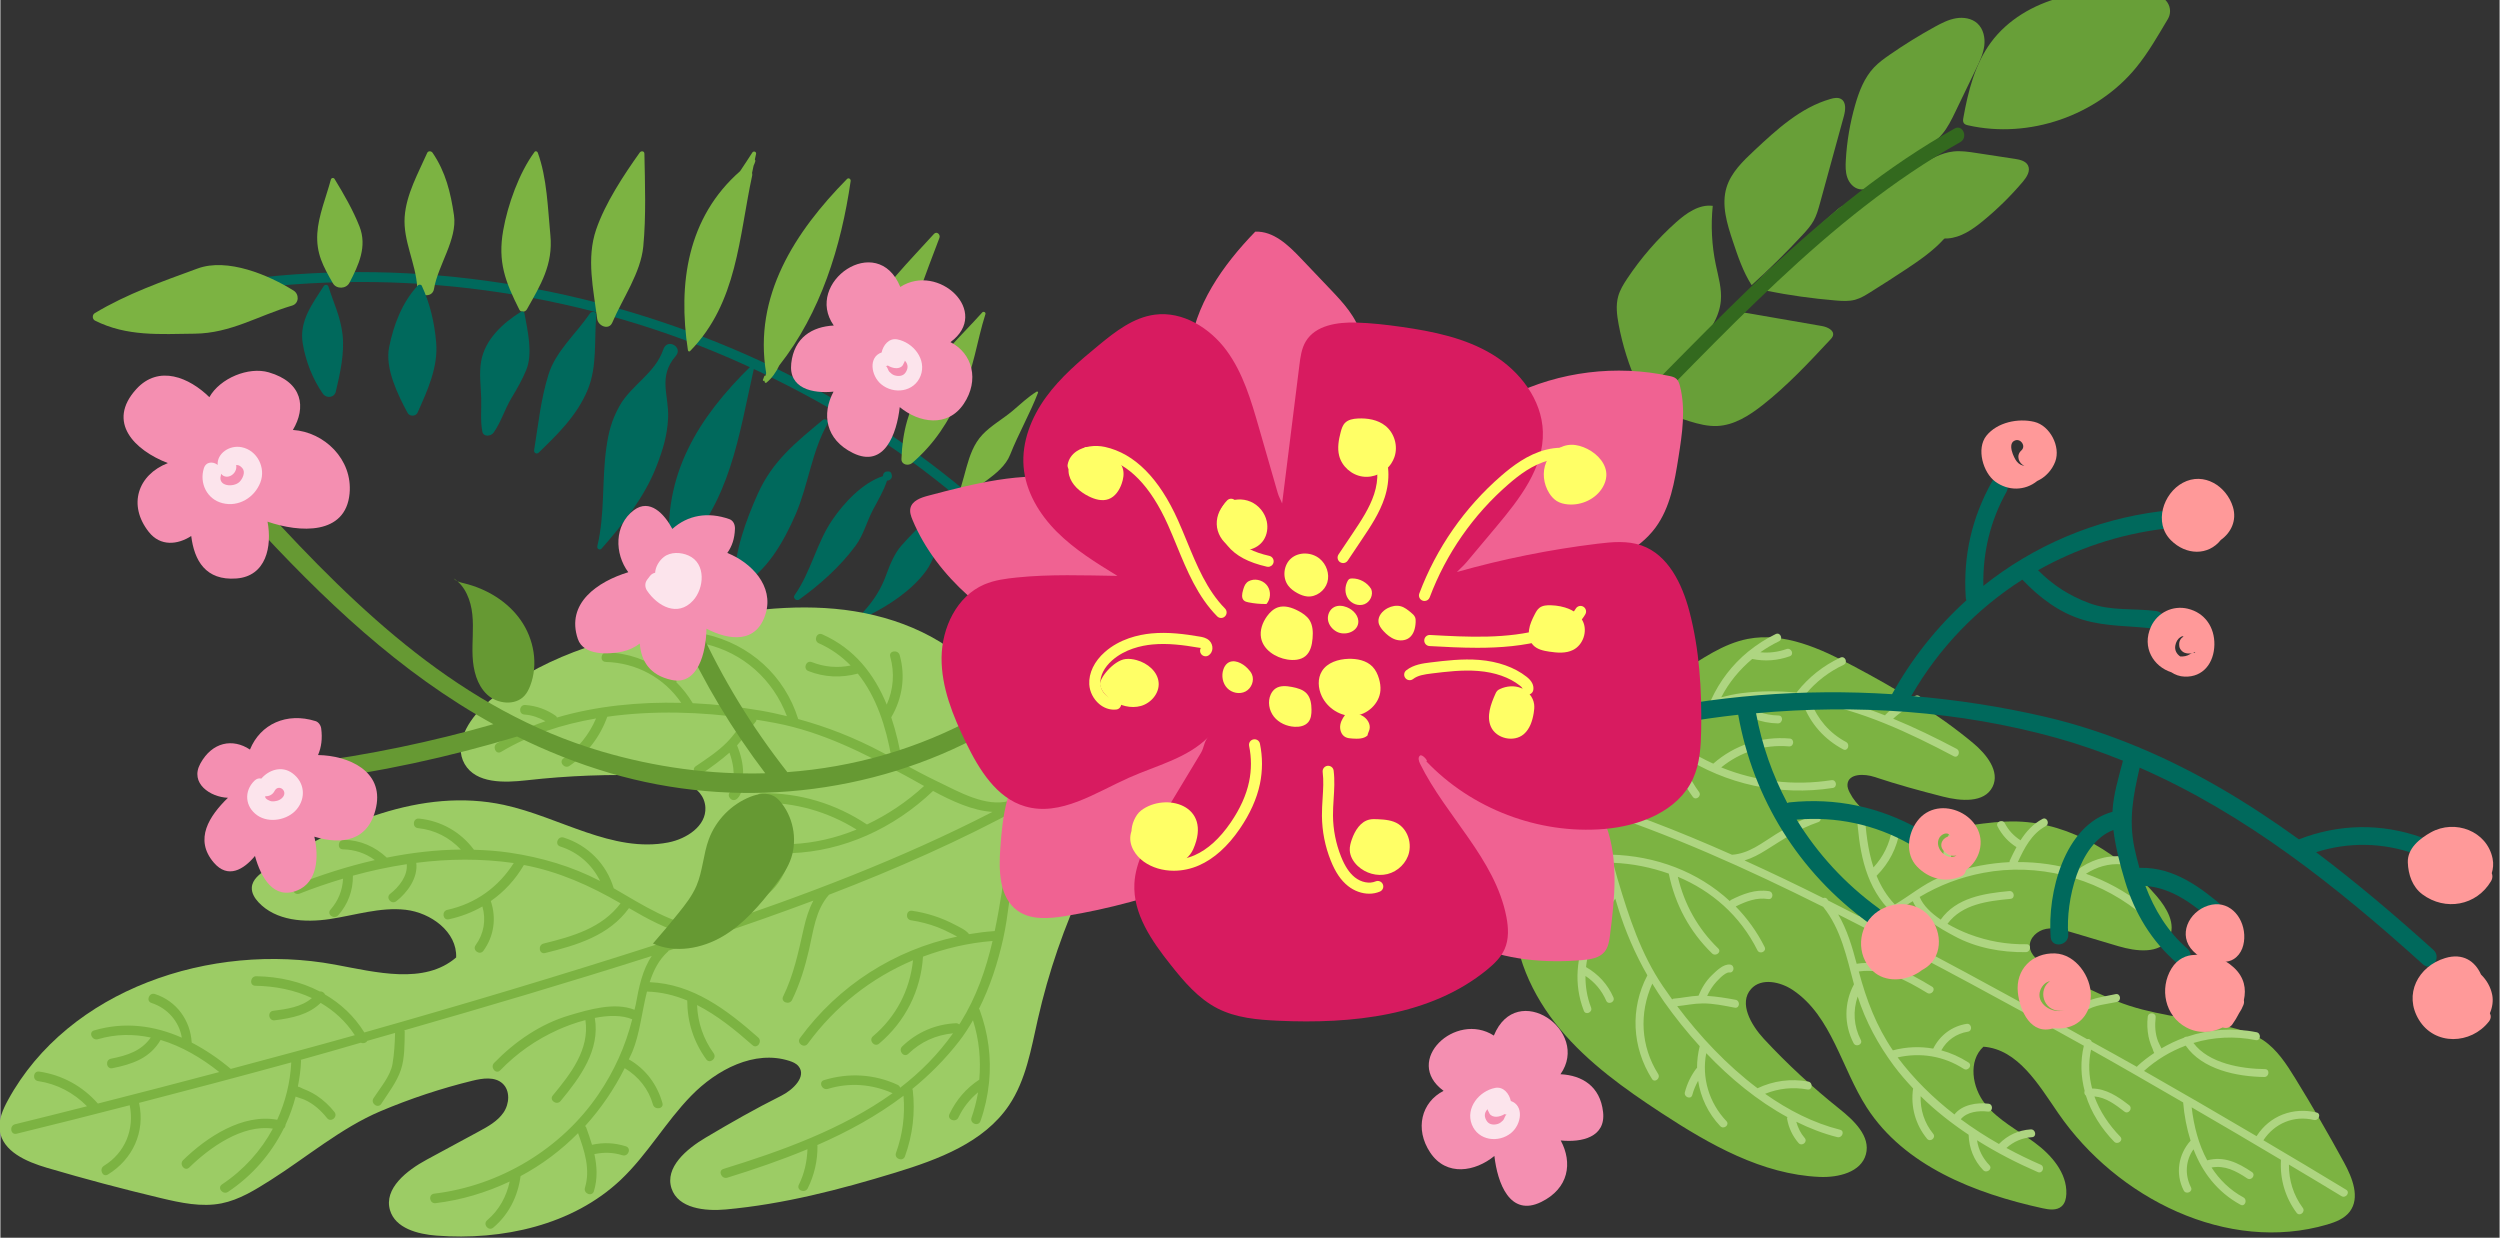 <?xml version="1.0" encoding="UTF-8" standalone="no"?>
<svg
   xmlns:dc="http://purl.org/dc/elements/1.1/"
   xmlns:cc="http://creativecommons.org/ns#"
   xmlns:rdf="http://www.w3.org/1999/02/22-rdf-syntax-ns#"
   xmlns:svg="http://www.w3.org/2000/svg"
   xmlns="http://www.w3.org/2000/svg"
   viewBox="0 0 2031.316 1006.034"
   height="1006.034"
   width="2031.962"
   xml:space="preserve"
   id="svg29"
   version="1.1"><rect x="0" y="0" width="2031.316" height="1006.034" fill="#333333" stroke="none"/><defs
     id="defs33" /><g
     transform="matrix(1.333,0,0,-1.333,-130.594,4750.491)"
     id="g37"><g
       id="g6713"><g
         transform="scale(0.209)"
         id="g317"><path
           id="path319"
           style="fill:#00695c;fill-opacity:1;fill-rule:nonzero;stroke:none"
           d="m 3751.9,14996 c -99.49,239.3 -286.66,431 -481.51,596.5 -189.39,160.8 -403.3,291.4 -629.14,394.2 -452.38,205.9 -961.44,283.4 -1454.33,221.3 -18.57,-2.3 -20.04,26.7 -1.61,29 500.59,63 1009.04,-19.6 1469.16,-224.5 229.12,-102.1 442.81,-237.9 635.25,-398.4 199.48,-166.5 388.78,-366.2 489.66,-608.9 7.2,-17.3 -20.35,-26.4 -27.48,-9.2" /></g><g
         transform="scale(0.204)"
         id="g321"><path
           id="path323"
           style="fill:#7cb342;fill-opacity:1;fill-rule:nonzero;stroke:none"
           d="m 3332.22,15968.4 c 34.72,62.2 32.02,147.4 83.23,201.8 25.58,27.2 61.09,46.9 89.81,71 23.87,20 45.69,41.4 72.3,57.7 1.88,1.1 5.11,-0.6 4.18,-3 -24.23,-63 -58.42,-122.3 -83.48,-185.6 -25.5,-64.3 -114.37,-93.8 -153.02,-149 -5.33,-7.6 -17.79,-1.5 -13.02,7.1" /></g><g
         transform="scale(0.2)"
         id="g325"><path
           id="path327"
           style="fill:#00695c;fill-opacity:1;fill-rule:nonzero;stroke:none"
           d="m 3121.69,15954.4 c 31.27,34.5 53.27,68.7 69.06,112.7 10.8,30.1 25.4,65.7 47.15,89.7 47.01,51.9 99.78,106.2 162.27,139 8.09,4.2 18.13,-3.8 13.33,-12.6 -17.92,-32.9 -36.23,-65.5 -52.98,-99 -17.62,-35.3 -24.58,-72.7 -48.1,-105.2 -43.23,-59.8 -113.81,-106.1 -179.41,-138.3 -8.86,-4.4 -18.55,5.8 -11.32,13.7" /></g><g
         transform="scale(0.207)"
         id="g329"><path
           id="path331"
           style="fill:#7cb342;fill-opacity:1;fill-rule:nonzero;stroke:none"
           d="m 3127.45,15864.3 c 2.76,82.3 21.61,145.7 61.09,217.4 46.56,84.6 113.04,142.9 176.98,214.3 3.54,4 11.01,0.3 9.32,-5 -25.32,-79.2 -34.54,-162.6 -71.34,-237.5 -39.82,-81 -75.5,-141.2 -144.5,-201.1 -10.89,-9.5 -32.13,-5.6 -31.55,11.9" /></g><g
         transform="scale(0.201)"
         id="g333"><path
           id="path335"
           style="fill:#00695c;fill-opacity:1;fill-rule:nonzero;stroke:none"
           d="m 2896.37,15924.2 c 50.01,70.9 66.62,158.3 114.6,228.7 35.63,52.3 92.03,112.8 153.63,132.9 0.14,7 4.49,13.8 12.8,14 1.42,0.1 2.85,0.1 4.27,0.1 3.78,0.1 7.19,-2.3 8.33,-5.9 l 1.28,-4.1 c 3.05,-9.6 -5.16,-18 -14.16,-17.6 -10.82,-32.6 -26.33,-57.7 -42.77,-88.8 -18.87,-35.7 -28.42,-75.9 -52.58,-108.6 -46.65,-63.3 -107.97,-118 -171.52,-163.7 -7.73,-5.6 -19.61,4.9 -13.88,13" /></g><g
         transform="scale(0.21)"
         id="g337"><path
           id="path339"
           style="fill:#7cb342;fill-opacity:1;fill-rule:nonzero;stroke:none"
           d="m 2906.05,15789.4 c 0.17,1 0.34,2 0.52,3 0.28,1.6 1.34,1.7 2.06,2.5 -2.48,3.3 -3.92,7.6 -3.44,12 9.88,90.7 22.08,156.1 68.6,236.3 51.89,89.5 134.12,171.4 203.27,247.8 8.17,9 19.75,-1.7 15.93,-11.5 -42.4,-109 -79.86,-219.5 -122.46,-328.3 -29.07,-74.3 -69.05,-134.7 -147.64,-160.9 -1.4,-0.5 -2.54,-0.2 -3.82,-0.2 0.19,-2.2 -0.81,-4.2 -4.51,-5.2 -0.93,-0.3 -1.86,-0.6 -2.8,-0.8 -3.45,-1 -6.3,2 -5.71,5.3" /></g><g
         transform="scale(0.203)"
         id="g341"><path
           id="path343"
           style="fill:#00695c;fill-opacity:1;fill-rule:nonzero;stroke:none"
           d="m 2687.27,15807.5 c -0.32,89.5 34.22,184.2 70.36,264.8 44.44,99.2 114.8,154.7 194.74,221.4 7.56,6.3 20.67,-1 14.94,-10.8 -47.06,-81 -58.5,-186 -96.1,-272.4 -34.29,-78.7 -85.25,-171.5 -164.01,-213.6 -8.34,-4.5 -19.89,0.1 -19.93,10.6" /></g><g
         transform="scale(0.212)"
         id="g345"><path
           id="path347"
           style="fill:#7cb342;fill-opacity:1;fill-rule:nonzero;stroke:none"
           d="m 2665.27,15709.6 c -2.78,-2.2 -5.66,1.2 -5.35,3.9 0.07,0.6 0.28,1.3 0.36,1.9 -1.98,-1.9 -6.15,-0.5 -5,2.5 1.26,3.3 2.52,6.6 3.78,9.9 0.79,2 2.4,2.3 3.9,2 0.54,2.4 0.99,4.7 1.63,7.2 -37.26,221.5 82.57,406 232.41,558.3 4.63,4.7 11.46,0.2 10.59,-5.8 -27.17,-188.3 -86.42,-379.5 -205.24,-530.2 -8.97,-19.3 -22.18,-38 -37.08,-49.7" /></g><g
         transform="scale(0.205)"
         id="g349"><path
           id="path351"
           style="fill:#00695c;fill-opacity:1;fill-rule:nonzero;stroke:none"
           d="m 2468.57,15743.4 c -21,229.3 84.25,397.9 242.77,553.1 3.6,3.5 9.78,0.4 8.63,-4.7 -47.22,-208.6 -69.28,-397.4 -224.28,-558.7 -9.89,-10.3 -25.89,-3.1 -27.12,10.3" /></g><g
         transform="scale(0.198)"
         id="g353"><path
           id="path355"
           style="fill:#689f38;fill-opacity:1;fill-rule:nonzero;stroke:none"
           d="m 2542.04,16295.9 c -0.22,3.9 5.9,4.1 6.11,0.2 0.22,-4 -5.9,-4.2 -6.11,-0.2" /></g><g
         transform="scale(0.213)"
         id="g357"><path
           id="path359"
           style="fill:#7cb342;fill-opacity:1;fill-rule:nonzero;stroke:none"
           d="m 2428.08,15728.6 c -28.99,190.9 -1.49,380.4 149.39,512.7 11.71,17.7 23.63,35.3 34.98,53.3 3.42,5.4 12.21,2.5 10.67,-4.1 -1.16,-5 -2.28,-10.3 -3.4,-15.8 1.19,-1.5 1.84,-3.4 0.97,-5.9 -2.04,-6 -2.92,-8.5 -4.51,-11.4 -1.42,-7 -2.92,-14.1 -4.55,-21.3 0.39,-2.1 1.08,-4.1 0.52,-6.6 -38.37,-177.1 -42.05,-364.7 -177.94,-503.3 -2.35,-2.4 -5.68,-0.6 -6.13,2.4" /></g><g
         transform="scale(0.206)"
         id="g361"><path
           id="path363"
           style="fill:#00695c;fill-opacity:1;fill-rule:nonzero;stroke:none"
           d="m 2242.36,15682.6 c 23.08,97.5 13.05,192.9 26.7,291.2 6.51,47 15.83,82.6 38.75,123.9 34.83,62.8 105.38,95.6 130.22,168.4 11.58,33.9 59.19,6.1 36.63,-19.9 -53.69,-61.9 -19.64,-116.8 -22.71,-182.8 -2.52,-54 -15.85,-96.4 -35.48,-146.5 -34.85,-88.8 -99.11,-170.1 -161.64,-241.1 -4.94,-5.6 -14.12,-0.2 -12.47,6.8" /></g><g
         transform="scale(0.213)"
         id="g365"><path
           id="path367"
           style="fill:#7cb342;fill-opacity:1;fill-rule:nonzero;stroke:none"
           d="m 2168.41,15818.3 c -10.87,84.7 -31.36,173.1 -3.1,255.7 25.87,75.6 78.69,155.8 124.87,220.6 3.81,5.4 13.16,4.6 13.31,-3.1 1.69,-86.9 5.08,-179.3 -3.18,-265.6 -7.3,-76.2 -59.22,-148.5 -88.63,-217.9 -9.86,-23.3 -40.68,-9.9 -43.27,10.3" /></g><g
         transform="scale(0.207)"
         id="g369"><path
           id="path371"
           style="fill:#00695c;fill-opacity:1;fill-rule:nonzero;stroke:none"
           d="m 2045.43,15890 c 12.32,75.9 19.38,149.2 42.29,223 21.42,68.9 81.88,120.8 122.02,179.8 4.91,7.2 19.89,6.6 18.89,-4.5 -6.71,-74.4 3.33,-150.6 -25.28,-219.9 -30.9,-74.9 -87.5,-130.4 -144.71,-185.6 -5.79,-5.5 -14.45,-0.5 -13.21,7.2" /></g><g
         transform="scale(0.213)"
         id="g373"><path
           id="path375"
           style="fill:#7cb342;fill-opacity:1;fill-rule:nonzero;stroke:none"
           d="m 1945.53,15844.7 c -40.53,80.6 -62.17,136.7 -46.22,227.2 12.81,72.6 45.5,164.9 89.92,224.7 2.55,3.4 7.71,1.2 8.94,-2.1 26.67,-72.5 28.79,-160 36.18,-236.7 8.09,-83.9 -27.74,-142.1 -67.44,-212.4 -4.22,-7.5 -17.05,-9.3 -21.38,-0.7" /></g><g
         transform="scale(0.207)"
         id="g377"><path
           id="path379"
           style="fill:#00695c;fill-opacity:1;fill-rule:nonzero;stroke:none"
           d="m 1892.79,15945.4 c -6.06,32.7 -2.35,63.9 -3.22,97.1 -0.96,36.3 -6.52,73 -0.26,109.2 11.12,64.3 63.6,112.7 117.34,146.2 3.4,2.1 9.37,0.7 10.17,-3.8 9.24,-51.8 25.79,-118.6 5.07,-168.5 -11.93,-28.8 -27.2,-55.1 -43.2,-81.8 -19.9,-33.1 -30.42,-70.2 -52.47,-101.7 -7.79,-11.2 -30.19,-14.1 -33.43,3.3" /></g><g
         transform="scale(0.213)"
         id="g381"><path
           id="path383"
           style="fill:#7cb342;fill-opacity:1;fill-rule:nonzero;stroke:none"
           d="m 1653.17,15909.3 c -4.25,69.1 -40.81,132.7 -35.94,201.4 4.57,64.4 38.81,124.9 64.5,182.9 2.84,6.4 11.83,5.6 15.3,0.5 37.52,-54.9 51.83,-114.1 61.38,-179.1 10.09,-68.7 -46.19,-143.7 -57.17,-210.7 -4.6,-28 -46.44,-21.5 -48.07,5" /></g><g
         transform="scale(0.208)"
         id="g385"><path
           id="path387"
           style="fill:#00695c;fill-opacity:1;fill-rule:nonzero;stroke:none"
           d="m 1664.82,15922.8 c -28.75,53.4 -66.74,130.5 -54.37,192.4 13.18,66 38.24,131.9 84.39,181.6 2.91,3.1 9.44,3.2 11.46,-1.1 24.16,-51.6 37.67,-110.5 42.24,-167.4 5.75,-71.6 -25.82,-140.2 -54.7,-204.6 -5.03,-11.2 -23.25,-11.6 -29.02,-0.9" /></g><g
         transform="scale(0.212)"
         id="g389"><path
           id="path391"
           style="fill:#7cb342;fill-opacity:1;fill-rule:nonzero;stroke:none"
           d="m 1418.4,15995.6 c -28.14,49 -48.2,85.5 -44.77,143.4 3,50.8 25.96,105.8 39.01,154.9 1.27,4.8 7.89,6.1 10.55,1.7 26.16,-42.9 53.17,-89.6 71.61,-136.4 22.91,-58.1 -2.29,-111.1 -28.64,-162.1 -9.31,-18.1 -37.46,-19.4 -47.76,-1.5" /></g><g
         transform="scale(0.208)"
         id="g393"><path
           id="path395"
           style="fill:#00695c;fill-opacity:1;fill-rule:nonzero;stroke:none"
           d="m 1416.26,15979.4 c -30.22,43.3 -50.48,95.7 -59,147.4 -10.87,66.1 29.07,116.9 61.36,167.7 3.5,5.5 12.08,5.3 14.17,-1.4 15.6,-49.9 34.67,-86.3 41.11,-139.4 6.59,-54.4 -7.09,-115.1 -19.58,-168.1 -4.32,-18.4 -27.95,-20.7 -38.06,-6.2" /></g><g
         transform="scale(0.209)"
         id="g397"><path
           id="path399"
           style="fill:#7cb342;fill-opacity:1;fill-rule:nonzero;stroke:none"
           d="m 744.814,16116.1 c -8.455,4.2 -8.653,17 -0.672,21.8 93.685,56.4 197.814,92.8 300.098,130.3 86.62,31.8 206.95,-18.9 279.8,-64.4 17,-10.6 16.48,-37.7 -4.37,-43.9 -99.04,-29.4 -178.88,-80.8 -284.04,-81.9 -101.618,-1.1 -197.658,-8.7 -290.816,38.1" /></g><g
         transform="scale(0.218)"
         id="g401"><path
           id="path403"
           style="fill:#689f38;fill-opacity:1;fill-rule:nonzero;stroke:none"
           d="m 5975.4,16155.2 c -19.25,-40 -38.5,-79.9 -57.75,-119.8 -10.68,-22.2 -21.53,-44.6 -37.42,-63.4 -15.51,-18.3 -35.26,-32.5 -54.78,-46.4 -40.68,-29.1 -81.36,-58.2 -122.04,-87.3 -16.4,-11.8 -35.48,-24.1 -55.19,-19.8 -15.87,3.4 -27.84,17.4 -33.13,32.7 -5.3,15.4 -5.01,32.1 -4.1,48.3 2.96,52.7 11.86,105 26.48,155.6 10.81,37.5 25.37,75.1 52.12,103.5 12.9,13.7 28.24,24.8 43.69,35.5 40.91,28.4 83.29,54.6 126.93,78.6 18.66,10.2 37.94,20.1 58.91,23.7 20.96,3.6 44.2,-0.1 59.91,-14.4 16.81,-15.4 22.14,-40.2 19.2,-62.8 -2.93,-22.6 -12.95,-43.5 -22.83,-64" /></g><g
         transform="scale(0.213)"
         id="g405"><path
           id="path407"
           style="fill:#689f38;fill-opacity:1;fill-rule:nonzero;stroke:none"
           d="m 6264.42,16257.3 c -6.44,13.2 -23.15,17 -37.66,19.2 -36.96,5.6 -73.92,11.3 -110.88,16.9 -21.49,3.3 -43.27,6.6 -64.89,4.3 -35.21,-3.9 -66.96,-22.2 -97.32,-40.4 -57.69,-34.7 -114.73,-70.4 -171.09,-107.1 -5.99,-4 -12.29,-8.2 -15.19,-14.8 -4.82,-10.9 2.04,-24 12.07,-30.4 10.03,-6.4 22.34,-7.8 34.14,-9.3 45.59,-5.8 90.66,-15.7 134.49,-29.5 28.07,-8.9 56.61,-19.5 85.98,-17.5 37.97,2.5 71.25,25.5 100.71,49.6 41.62,34 80.1,71.9 114.81,112.9 11.06,13.1 22.34,30.7 14.83,46.1" /></g><g
         transform="scale(0.215)"
         id="g409"><path
           id="path411"
           style="fill:#689f38;fill-opacity:1;fill-rule:nonzero;stroke:none"
           d="m 5683.73,16246.1 c 4.69,17.1 7.39,39.7 -7.87,48.7 -8.86,5.2 -20.09,3.1 -29.98,0.2 -84.64,-24.2 -152.29,-86.4 -216.55,-146.6 -32.02,-30 -65.31,-62 -78.2,-103.9 -15.37,-50 1.29,-103.6 17.85,-153.3 14.3,-42.9 28.84,-86.2 53.22,-124.3 50.33,45.4 98.62,93.1 144.69,142.9 11.45,12.4 22.87,25 31.05,39.7 8.56,15.4 13.31,32.6 17.98,49.6 22.6,82.4 45.21,164.7 67.81,247" /></g><g
         transform="scale(0.211)"
         id="g413"><path
           id="path415"
           style="fill:#689f38;fill-opacity:1;fill-rule:nonzero;stroke:none"
           d="m 6089.92,16216.4 c -0.49,-7 -5.25,-12.8 -9.96,-18 -31.08,-34 -69.43,-60.5 -107.82,-86 -34.5,-22.9 -69.32,-45.3 -104.47,-67.2 -13.77,-8.6 -27.83,-17.2 -43.48,-21.5 -18.43,-5 -37.94,-3.7 -56.98,-2.1 -66.74,5.6 -133.18,14.9 -198.88,28 -7.48,1.4 -15.63,3.4 -20.2,9.5 -9.38,12.5 3.24,29.4 14.96,39.7 68.41,60.6 136.82,121.1 205.23,181.6 7.09,6.3 14.41,12.7 23.33,15.8 10.66,3.8 22.37,2.5 33.58,1 79.94,-10.5 158.92,-28.4 235.6,-53.4 13.71,-4.5 30.11,-13 29.09,-27.4" /></g><g
         transform="scale(0.211)"
         id="g417"><path
           id="path419"
           style="fill:#689f38;fill-opacity:1;fill-rule:nonzero;stroke:none"
           d="m 5207.5,15760.3 c -5.38,3.7 -8.41,9.9 -11.13,15.9 -25.73,56.3 -44.52,115.8 -55.81,176.6 -4.96,26.7 -8.43,54.6 -1.16,80.8 5.14,18.5 15.4,35.2 26.07,51.2 39.79,59.7 87.15,114.3 140.59,162.2 29.96,26.8 66.64,53 106.55,48 -5.8,-56.5 -2.85,-114 8.73,-169.6 7.21,-34.7 17.81,-69.5 14.67,-104.7 -4.35,-48.9 -34.39,-91.5 -66.02,-129 -36.27,-43 -76.08,-83 -118.88,-119.5 -12.39,-10.6 -30.26,-21.3 -43.61,-11.9" /></g><g
         transform="scale(0.207)"
         id="g421"><path
           id="path423"
           style="fill:#689f38;fill-opacity:1;fill-rule:nonzero;stroke:none"
           d="m 5391.48,16097.9 c 51.18,41.5 95.47,91.5 130.5,147.4 10.85,17.2 21.81,36 40.08,45.1 19.28,9.6 42.18,6.1 63.4,2.5 71.07,-12.4 142.15,-24.7 213.22,-37 16.03,-2.8 36.83,-12.4 32.72,-28.1 -1.23,-4.7 -4.67,-8.5 -7.99,-12 -63.36,-67.9 -127.04,-136.1 -200.15,-193.4 -39.1,-30.6 -83.56,-58.9 -133.17,-61 -27.69,-1.2 -55.04,5.9 -81.54,14 -42.34,13.1 -83.77,28.8 -125.17,44.6 9.88,33.6 40.85,55.8 68.1,77.9" /></g><g
         transform="scale(0.214)"
         id="g425"><path
           id="path427"
           style="fill:#33691e;fill-opacity:1;fill-rule:nonzero;stroke:none"
           d="m 6025.68,16286.8 c -384.6,-215.4 -686.63,-562.3 -997.8,-868.3 -334.68,-329.2 -616.12,-708.8 -910.59,-1073.4 -17.04,-21.1 16.56,-46.3 33.55,-25.3 292.14,361.7 571.59,737.9 902.67,1065.4 306.74,303.3 608.24,649.9 988.37,862.8 23.41,13.1 7.4,52 -16.2,38.8" /></g><g
         transform="scale(0.219)"
         id="g429"><path
           id="path431"
           style="fill:#689f38;fill-opacity:1;fill-rule:nonzero;stroke:none"
           d="m 6418.04,16290.1 c -78.04,9.5 -158.19,9.9 -234.21,-10.2 -76.02,-20 -147.92,-61.9 -194.53,-125.2 -44.55,-60.5 -63.37,-135.8 -76.65,-209.8 -0.9,-5 -1.65,-10.6 1.23,-14.7 2.69,-3.9 7.69,-5.3 12.29,-6.3 169.41,-38.3 357.9,26.7 467.77,161.2 33.96,41.6 60.43,88.5 87.99,134.6 15.59,26.1 0.27,59.3 -29.56,65.2 -11.36,2.2 -22.88,3.9 -34.33,5.2" /></g><g
         transform="scale(0.199)"
         id="g433"><path
           id="path435"
           style="fill:#9ccc65;fill-opacity:1;fill-rule:nonzero;stroke:none"
           d="m 4671.79,16300 c 11.41,-26.5 22.82,-53 34.23,-79.5 -236.27,-196.2 -474.69,-394.5 -661.5,-638.2 -179.8,-234.6 -308.15,-508.4 -373.45,-796.7 -20.62,-91.1 -36.22,-186.5 -88.39,-263.9 -76.99,-114.3 -216.74,-166 -348.48,-206.4 -169.65,-51.9 -342.52,-96.7 -519.23,-112.8 -64.15,-5.9 -146.13,3.2 -166.29,64.4 -21.24,64.5 46.21,121.1 104.6,155.7 79.45,47.1 149.56,87.2 232.15,128.6 35.94,18 77.86,59 52.39,90.1 -7,8.6 -17.67,13.1 -28.19,16.5 -106.75,34.2 -222.35,-26.6 -300.63,-106.9 -78.28,-80.2 -134.35,-180.4 -215.79,-257.5 -147.23,-139.2 -362.99,-186.5 -565.05,-171 -57.4,4.4 -125.74,22.5 -142.03,77.8 -19.67,66.6 51.66,122.1 112.81,155.1 52.94,28.6 105.87,57.2 158.81,85.9 28.51,15.4 58.12,31.7 76.33,58.5 18.22,26.9 20.7,67.4 -3.41,89 -23.83,21.4 -60.7,15.9 -91.83,8.3 -96.28,-23.6 -190.67,-54.9 -281.97,-93.5 -120.06,-50.7 -227.25,-141.9 -337.39,-211.6 -46.87,-29.6 -95.12,-59.8 -149.53,-70.7 -61.51,-12.2 -124.92,1.6 -185.929,16.1 -117.187,27.9 -233.638,58.8 -349.197,92.9 -62.495,18.4 -135.621,49.7 -144.555,114.3 -4.512,32.5 9.715,64.6 25.478,93.4 185.207,339 621.793,485.1 1001.573,414.8 126.62,-23.5 273.87,-62.1 371.44,21.9 3.34,78.1 -77.24,137.3 -154.92,146.1 -77.68,8.8 -154.58,-16.7 -231.88,-28.4 -77.29,-11.7 -165.99,-5.6 -219.11,51.7 -11.44,12.4 -21.11,28 -20.17,44.9 1.39,24.8 24.36,42.1 45.3,55.5 217.22,139.2 475.28,252 727.44,197.6 170.18,-36.8 332.57,-148.2 503.47,-115 55.85,10.9 116.65,50.4 113.51,107.2 -3.91,70.5 -94.78,95.2 -165.36,97.8 -127.39,4.6 -255.12,-0.2 -381.78,-14.5 -69.34,-7.8 -155.76,-10.6 -190.52,49.9 -34.48,60.1 11.42,134.5 62.43,181.3 157.85,144.9 374.54,204.2 584.24,248 160.44,33.6 324.43,61 487.66,46.2 163.24,-14.8 327.51,-75.8 438.87,-196.1 54.56,-58.9 101.6,-134.8 179.38,-154.9 84.64,-21.8 168.5,31.8 239.5,82.9 247.59,177.8 517.38,347.3 764.97,525.2" /></g><g
         transform="scale(0.195)"
         id="g437"><path
           id="path439"
           style="fill:#7cb342;fill-opacity:1;fill-rule:nonzero;stroke:none"
           d="m 2395.19,16205.9 c 96.01,-2.6 182.64,-49.5 236.08,-127.9 -131.15,3.3 -265.35,-9.6 -388.71,-46 -1.01,1.7 -1.1,3.6 -3.06,5 -28.86,20.2 -60.51,31.7 -95.66,34.3 -19.29,1.5 -22.57,-28.3 -3.27,-29.8 24.37,-1.8 45.68,-9.5 66.18,-21 -53.06,-18 -104,-40.3 -151.08,-68.5 -16.37,-9.8 -4.34,-37.4 12.23,-27.4 89.37,53.6 191.01,86.3 297.05,104.6 -21.79,-50.8 -55.7,-93.2 -101.9,-125 -15.92,-11 3.24,-34.1 19.08,-23.2 55.04,37.9 95.38,90.8 118.03,153.6 144.03,20.3 294.74,15.3 434.66,-4.7 -20.5,-25.1 -37.72,-52.2 -60.82,-75.6 -28.68,-28.9 -63.75,-51.7 -97.29,-74.5 -15.98,-10.9 3.19,-34 19.07,-23.2 30.04,20.5 59.13,41.7 86.41,65.6 5.57,-15.7 9.83,-31.5 11.9,-48.4 1.71,-14 4.62,-63.4 -8.47,-73.6 -15.28,-11.8 3.79,-35 19.07,-23.1 20.21,15.7 19.73,54.4 20.17,77.5 0.59,31.2 -7.05,61.6 -18.98,90.2 21.36,23.6 38.14,50.7 58.95,74.9 1.58,1.9 1.13,3.7 1.64,5.5 20.07,-3.2 39.96,-6.6 59.45,-10.3 146.86,-28 276.11,-94.3 406.42,-164.5 17.84,-9.6 37.48,-20.9 58.23,-32.5 -53.97,-49.8 -114.46,-89.8 -178.44,-120.3 -98.31,65.4 -211.15,99.5 -329.43,97.8 -19.12,-0.3 -22.57,-30.1 -3.27,-29.8 107.46,1.5 209.39,-27.4 300.14,-83.8 -127.99,-52.6 -269.8,-63 -409.56,-16.3 -18.31,6.1 -29.12,-21.9 -10.73,-28 61.87,-20.7 124.23,-30.3 185.85,-31.1 -13.92,-41 -30.95,-80.6 -67.2,-106.9 -15.65,-11.3 3.46,-34.5 19.07,-23.1 42.17,30.6 62.52,77.5 78.42,125.6 0.74,2.2 -0.3,3.9 -0.47,5.9 163.55,6.2 320.06,76.7 443.79,194.6 58.86,-31.7 124.41,-62 185.8,-65.5 -285.49,-147.2 -589.27,-261.9 -894.56,-363.7 -107.7,11.8 -197.63,71.9 -289.9,125 -0.02,0 0.05,0.1 0.02,0.2 -22.88,76 -80.85,134.2 -156.35,158.3 -18.37,5.8 -29.21,-22.2 -10.74,-28 56.58,-18.1 99.31,-56.7 124.7,-107.9 -88.45,45.9 -184.01,73.9 -282.48,88.5 -37.17,5.6 -74.59,8 -112.06,9.2 -41.21,55.6 -102.88,90.5 -171.76,97.5 -19.28,1.9 -22.52,-27.9 -3.27,-29.9 52.67,-5.3 98.65,-29.4 134.1,-67 -77.55,-0.6 -155.13,-9.9 -231.61,-25.2 -37.01,34.6 -82.63,54.7 -133.85,55.7 -19.22,0.4 -22.61,-29.5 -3.28,-29.8 36.87,-0.7 70.86,-12.2 99.79,-33.6 -84.93,-19.4 -168.16,-46.1 -247.85,-77.6 -18.01,-7.1 -5.71,-34.4 12.22,-27.4 44.76,17.7 90.33,33.2 136.31,47 -2.08,-36.5 -14.83,-69.2 -39.57,-97.3 -12.78,-14.5 11.69,-31.9 24.38,-17.4 30.44,34.5 46.43,77.3 45.93,123.4 -0.01,0.2 -0.2,0.3 -0.2,0.5 55.51,15.4 111.8,27.4 168.53,36 3.57,-36.5 -24.56,-71.6 -51.82,-92.7 -15.29,-11.9 3.78,-35.1 19.07,-23.2 34.95,27.1 68.57,73.5 62.51,120.1 100.71,12.8 202.77,13.9 304.83,-0.7 -47.78,-75.3 -119.36,-127 -207.58,-146.3 -18.83,-4.1 -14.38,-33.8 4.51,-29.6 37.71,8.2 72.98,21.7 105.06,40.1 12.01,-41.9 4.73,-85.3 -21.19,-121 -11.37,-15.7 12.99,-33.2 24.38,-17.5 33.32,45.9 40.88,102.2 23.13,155.5 41.5,29 76.68,66.8 103.41,112.7 108.72,-20.4 206.79,-64.5 302.25,-119.9 -57.88,-77.1 -149.6,-103.3 -240.59,-125.7 -18.66,-4.6 -14.26,-34.3 4.5,-29.7 99.76,24.6 200.29,54.4 262.48,140.5 58.35,-34.1 117.27,-65.9 181.63,-82.7 -27,-8.9 -54,-17.8 -81,-26.5 -307.52,-99.1 -617.16,-191.7 -928.15,-279.6 -31.79,51.4 -74.23,90.2 -122.87,118.7 -2.68,6.1 -9.24,10.4 -16.25,9.4 -59.51,30.9 -127.63,46.6 -198.65,47.7 -19.21,0.3 -22.61,-29.5 -3.28,-29.8 62.5,-1 123.32,-13.2 177.09,-38.5 -33.04,-28.1 -78.11,-34.3 -120.95,-39.8 -19.25,-2.4 -14.64,-32.1 4.5,-29.7 53.06,6.8 105.48,16.9 143.86,54.4 41.83,-24.5 78.59,-57.5 106.72,-101 -128.95,-36.3 -258.38,-70.8 -387.79,-105.4 -38.04,32.2 -79.14,59.9 -122.2,82.4 -3.87,69.5 -47.48,129.9 -114.937,151.8 -18.347,5.9 -29.17,-22.1 -10.727,-28 49.864,-16.2 86.504,-57.7 94.764,-108.5 -85.204,37.6 -178.051,51 -274.415,22.6 -18.513,-5.5 -6.049,-32.8 12.225,-27.4 56.715,16.7 112.029,16.5 165.115,5.2 -29.575,-42.1 -72.982,-55.9 -124.516,-66.2 -18.946,-3.8 -14.468,-33.5 4.499,-29.7 62.92,12.6 117.316,31.2 150.782,88.4 65.96,-19.7 127.9,-56.2 183.45,-100.4 -126.33,-33.6 -252.871,-66.3 -379.548,-98.5 -48.013,54.5 -111.536,89.3 -183.495,100 -19.198,2.9 -22.344,-27 -3.27,-29.8 59.133,-8.8 111.284,-36.6 152.733,-78.7 -74.935,-18.9 -149.848,-38 -224.943,-56.2 -18.681,-4.5 -14.279,-34.2 4.502,-29.7 118.23,28.7 236.12,58.8 353.944,89.1 15.406,-75 -14.399,-148.8 -80.527,-189.3 -16.254,-10 -4.238,-37.5 12.225,-27.4 77.818,47.6 117.151,133.3 97.681,223.3 -0.074,0.3 -0.409,0.4 -0.495,0.7 159.063,41.1 317.873,83.2 476.313,126.6 -3.2,-63.6 -18.61,-123.9 -43.9,-179.3 -108.18,20 -220.52,-54.2 -294.16,-126.1 -13.72,-13.4 5.2,-36.7 19.07,-23.2 63.87,62.4 165.58,135.5 261.44,121.6 -37.07,-69 -90.66,-128.9 -159.1,-174.5 -16.08,-10.8 3.1,-33.9 19.07,-23.2 76.01,50.7 134.79,119.2 174.01,197.9 3.69,3.1 5.47,7.3 5.67,11.8 13.16,28.2 23.55,57.7 31.58,88.1 9.16,-3.7 19.38,-6.1 28.04,-9.9 27.96,-12.4 51.35,-33.6 70.15,-57.3 12.01,-15.1 35.19,3.9 23.17,19.1 -15.96,20.1 -34.25,37 -55.56,51.3 -8.53,5.7 -17.85,10.3 -27.03,14.9 -5.44,2.5 -10.99,4.9 -16.63,6.9 -3.47,1.4 -10.83,5.9 -13.69,5.8 -0.39,0.5 -0.92,0.7 -1.37,1.1 5.15,26.2 8.92,52.9 9.85,80.2 0.04,1.2 -0.9,1.7 -1.09,2.8 62.87,17.3 125.48,35.6 188.13,53.7 7.49,-3.4 16.33,-0.7 20.02,5.7 28.96,8.3 57.97,16.5 86.96,24.8 -0.7,-32.3 -2.63,-64.5 -7.91,-96.4 -6.44,-38.8 -38.77,-75.3 -59.49,-107.7 -10.39,-16.2 13.91,-33.8 24.38,-17.5 21.85,34.1 48.5,67.9 61.34,106.6 12.25,37.1 11.29,81.4 11.85,120 0.02,1.3 -1.02,2 -1.28,3.2 258.86,74.3 517.09,150.7 773.73,232.4 -29.64,-44.3 -40.15,-97.4 -50.08,-151.9 -1.02,-5.5 -2.75,-10.8 -3.89,-16.3 -62.13,24.9 -143.52,0.4 -203.99,-17.5 -90.06,-26.6 -170.2,-82 -235.01,-148.7 -13.32,-13.7 5.57,-37.1 19.07,-23.2 52.83,54.4 111.74,95.6 180.96,126.9 23.04,10.4 53.31,21.8 85.5,30.3 13.61,-91.6 -46.1,-168.2 -101.96,-235.6 -12.35,-14.9 12.08,-32.3 24.38,-17.5 61.33,74 123.98,159.4 107,259.9 41.87,8.1 84.42,9.4 116.95,-4.3 -21.18,-84.1 -56.26,-162.1 -105.66,-234.7 -116.65,-171.5 -308.85,-285.9 -513.77,-310.6 -19.26,-2.3 -14.64,-32 4.5,-29.7 80.53,9.7 158.78,33.2 231.83,67.7 -10.26,-47 -32.9,-89.3 -70.46,-121 -14.75,-12.5 4.26,-35.7 19.07,-23.2 48.81,41.2 77,98.2 85.43,161.1 66.13,35.3 126.72,80.7 179.67,134.3 20.04,-54.7 39.16,-112.8 21.59,-170.7 -5.59,-18.4 22.39,-29.3 28.02,-10.7 11.91,39.2 9.76,77.9 1.46,115.9 29.47,6.2 58.28,5.6 87.62,-3.6 18.38,-5.8 29.21,22.2 10.73,28 -35.08,11.1 -70.13,12.7 -105.75,4.7 -5.43,18.5 -11.83,36.9 -18.55,55.1 -0.68,1.9 -2.21,2.1 -3.26,3.4 0.05,0 0.09,0.1 0.14,0.1 49.88,55.2 90.9,115.4 123.85,181.1 42.98,-26.1 74.5,-64.8 88.35,-113.7 5.2,-18.4 34.92,-14.1 29.67,4.5 -16.48,58.1 -51.9,106 -104.52,136.4 -0.22,0.1 -0.44,0.1 -0.66,0.2 3.64,8 7.75,15.7 11.15,23.8 23.15,55.5 29.65,124.9 45.67,188.2 45.19,-1.1 86.74,-11.7 125.93,-27.9 0,-0.1 -0.03,-0.1 -0.03,-0.1 0.22,-67.5 19.87,-129 59.37,-183.8 11.3,-15.7 34.44,3.4 23.17,19 -32.24,44.8 -49.56,95.9 -51.84,150.7 62.89,-32 119.56,-78 173.5,-125.6 14.49,-12.7 31.89,11.7 17.49,24.4 -97.58,86.1 -204.49,167.3 -339.12,172.7 12.06,37 28.95,70.8 57.58,96.1 0.83,0.8 0.57,1.7 1.2,2.5 40.56,13.1 81.13,26.2 121.7,39.7 2.47,-0.2 4.73,-1.1 7.22,-1.2 6.83,-0.5 10.81,3.3 13.34,8 104.09,34.8 207.85,71.4 310.85,110 -14.34,-26.8 -23.14,-56 -30.15,-86.9 -16.68,-73.4 -31.13,-144.9 -64.5,-213 -8.53,-17.4 19.56,-28 28.01,-10.7 24.52,50 40.18,102.2 52.84,156.3 14.22,60.8 20.03,124 62.59,172.6 208.21,79.9 412.45,169.8 607.22,276.1 -43.64,-80.6 -52.38,-176.2 -66.59,-265.9 -6.61,-41.8 -13.86,-83.1 -22.45,-123.8 -27.09,-1.8 -53.8,-5.3 -80.27,-9.6 -9.3,12.9 -30.43,22.1 -42.98,28.8 -42.49,22.6 -87.47,37.2 -135.06,44.3 -19.19,2.9 -22.34,-27 -3.27,-29.8 28.45,-4.3 55.71,-11.4 82.62,-21.5 12.42,-4.7 24.37,-10.5 36.21,-16.4 4.67,-2.3 15.79,-7.4 25.28,-13 -196.27,-41.6 -371.24,-153 -491.61,-317.6 -11.41,-15.6 12.95,-33.1 24.39,-17.5 85.75,117.3 199.54,206.2 329.19,261 -9.56,-93 -52.85,-176.7 -125.08,-237.5 -14.76,-12.5 4.25,-35.7 19.08,-23.2 81.58,68.7 130.57,165.6 137.27,272 69.13,25.8 141.92,43.1 217.48,49 -20.78,-89 -50.24,-174.8 -100.06,-254.8 -1.31,-2.1 -2.87,-4 -4.19,-6 -2.7,2.1 -5.86,3.8 -10.04,3.6 -63.94,-2.9 -122.08,-28 -168.13,-72.4 -13.81,-13.4 5.12,-36.7 19.08,-23.2 39.19,37.8 86.41,58.8 139.72,64.1 -46.5,-65.6 -102.32,-122 -165.26,-170.2 -1.15,3.8 -3.71,7.1 -8.16,9.2 -73.41,33.8 -152.93,38.1 -230.02,14.6 -18.48,-5.7 -6.03,-33 12.22,-27.4 67.81,20.7 137.82,15 202.25,-13.5 -156.66,-112.4 -349.04,-181.3 -528.78,-236.7 -18.46,-5.7 -6.02,-33.1 12.23,-27.4 84.56,26.1 168.81,55 250.42,89 -1.47,-38.8 -9.52,-75.9 -26.96,-111.2 -8.58,-17.4 19.52,-28 28.01,-10.8 20.6,41.8 30.76,86.2 30.23,132.8 -0.01,0.8 -0.73,1.2 -0.85,2 95.84,41.9 187.33,91.7 269.9,154.3 5.03,-61 -2.49,-120.8 -23.5,-178.7 -6.6,-18.2 21.41,-29 28.02,-10.8 24.33,67.1 32.48,136.9 24.36,207.8 -0.15,1.3 -1.25,1.7 -1.66,2.8 53.63,43.7 103.15,93.1 147.11,149.9 16.06,20.7 29.9,42.6 42.89,65 19.49,-61 25.07,-123.5 19.71,-185.6 -40.96,-26.9 -72.14,-63.2 -93.26,-107.7 -8.32,-17.5 19.76,-28.1 28.02,-10.7 14.83,31.2 35.58,57.3 61.4,78.7 -4.59,-26.6 -11.21,-53 -20.42,-79.2 -6.42,-18.2 21.58,-29 28.01,-10.7 13.76,39 22.31,78.7 26.47,118.5 0.26,1.1 0.49,2 0.39,3.2 7.46,76.1 -2.33,152.8 -29.86,227.2 -0.38,1 -1.33,1 -1.83,1.9 34.75,69.1 58.79,143.3 75.79,219.3 16.38,73.3 22.1,156.3 36.27,235.9 46.57,-30.9 81.61,-71.9 104.14,-123.3 7.77,-17.8 35.16,-5.5 27.4,12.2 -25.17,57.5 -65.17,104.6 -118.03,138.4 -2.6,1.7 -5.2,2.2 -7.73,2.3 12.69,59.8 31.58,116.7 65.97,164.6 2.46,3.4 2.63,6.8 2.21,10 202,114 393.22,246.2 567.06,404.3 14.24,12.9 -4.72,36.2 -19.08,23.1 -191.71,-174.3 -404.56,-316.7 -629.63,-437.8 -2.57,1.5 -5.51,2.6 -9.47,1.4 -72.76,-20.7 -157.99,28.7 -222.51,59.6 -38.52,18.4 -76.15,38.7 -113.7,59.1 0.08,1.2 1,1.8 0.8,3.1 -7.58,47.4 -18.65,94.5 -33.68,139.5 34.84,59.3 45.11,127.8 26.44,194.4 -5.17,18.4 -34.89,14 -29.67,-4.6 14.26,-50.8 10.18,-102.6 -10.85,-150 -38.63,94.3 -100.55,174.9 -201.64,219.7 -17.72,7.9 -28.36,-20.2 -10.73,-28 39.54,-17.5 71.96,-41.5 99.46,-69.5 -40.73,-8.3 -82.08,-4.9 -121.31,10.6 -18.02,7.1 -28.74,-20.9 -10.73,-28 50.39,-19.9 102.75,-21.7 154.46,-7.9 58.26,-72.4 88.24,-166.8 105.04,-261.8 -9.99,5.4 -19.95,10.9 -29.98,16.2 -84.39,44.8 -171.04,78.9 -261.44,103.5 -42.27,135.7 -151.32,233.9 -289.65,265.1 -18.89,4.2 -21.91,-25.7 -3.27,-29.9 121,-27.3 214.43,-112 257.53,-226.1 -26.94,6.4 -54.01,12.6 -81.73,17.3 -67.75,11.6 -139.49,19.7 -212.65,23.2 -14.58,24.3 -31.91,46.3 -51.43,65.7 0.09,1.1 1.02,1.8 0.82,3.1 -5.01,33.6 -15.68,64.6 -32.85,94 -9.64,16.5 -37.14,4.4 -27.39,-12.3 10.09,-17.2 17.01,-35.2 22.51,-53.7 -51.55,37.8 -113.61,60.3 -180.64,62.1 -19.24,0.6 -22.61,-29.3 -3.27,-29.8" /></g><g
         transform="scale(0.195)"
         id="g441"><path
           id="path443"
           style="fill:#7cb342;fill-opacity:1;fill-rule:nonzero;stroke:none"
           d="m 4263.13,15868.5 c 8.97,22.6 17.94,45.1 26.9,67.6 256.82,-23.8 516.22,-47.6 771.91,-13.8 246.11,32.5 484.96,118.9 694.95,251.3 66.33,41.9 132.26,89.3 209.23,104.3 113.59,22.1 227.31,-30.2 329.52,-84.4 131.62,-69.9 260.87,-146 375.41,-241.4 41.59,-34.6 84.84,-88.7 60.47,-137 -25.68,-50.9 -99.34,-44.5 -154.58,-30.4 -75.17,19.2 -140.62,37.1 -214.24,61.5 -32.04,10.7 -81.31,11.2 -84.65,-22.4 -0.92,-9.2 2.71,-18.3 6.96,-26.5 43.09,-83.7 147.88,-116.2 242.02,-115.1 94.14,1.2 186.96,27.4 281.07,24.8 170.15,-4.8 326.37,-104.8 437.18,-234 31.47,-36.7 61.28,-88.1 38.16,-130.6 -27.91,-51.2 -103.2,-41.8 -159.13,-25.1 -48.44,14.4 -96.88,28.9 -145.31,43.3 -26.08,7.8 -53.4,15.7 -80.14,10.6 -26.73,-5.1 -52.26,-27.7 -50.81,-54.9 1.44,-26.9 26.61,-45.5 49.63,-59.5 71.19,-43.1 145.82,-80.6 222.96,-111.9 101.44,-41.2 219.25,-50.7 326.05,-74.7 45.45,-10.2 92.06,-21 130.79,-46.8 43.8,-29.3 73.29,-75.1 100.91,-120 53.03,-86.2 103.8,-173.7 152.23,-262.5 26.19,-48.1 50.99,-110.1 17.97,-153.8 -16.67,-22 -44.16,-32.6 -70.66,-40.4 -311.29,-91.3 -657.39,81.2 -841.16,348.6 -61.27,89.1 -125.77,199.5 -233.63,207.5 -48.38,-44.4 -35.66,-127.4 5.25,-178.7 40.9,-51.4 101.73,-81.9 154.59,-120.9 52.87,-38.9 101.92,-95.2 99.4,-160.8 -0.54,-14.2 -4.09,-29.2 -14.64,-38.6 -15.57,-14 -39.49,-10.6 -59.89,-6.1 -211.66,46.3 -431.96,132.6 -549.36,314.7 -79.23,122.9 -109.51,285.5 -230.77,367.2 -39.63,26.7 -99.2,39.4 -131.06,3.8 -39.56,-44.2 -0.26,-112.8 40.13,-156.3 72.91,-78.4 151.65,-151.4 235.37,-218.1 45.82,-36.5 98.77,-86.2 83.47,-142.8 -15.17,-56.2 -86.65,-73.1 -144.74,-70.6 -179.77,7.7 -343.69,101.2 -494.27,199.7 -115.2,75.4 -228.88,156.5 -317.06,262.2 -88.17,105.7 -149.46,239.5 -144.16,377.1 2.59,67.4 19.71,140.4 -14.55,198.5 -37.29,63.3 -118.99,81.2 -191.45,93.1 -252.69,41.4 -513.58,100.9 -766.27,142.3" /></g><g
         transform="scale(0.195)"
         id="g445"><path
           id="path447"
           style="fill:#aed581;fill-opacity:1;fill-rule:nonzero;stroke:none"
           d="m 5899.54,14770 c -54.57,57.5 -77.76,135.5 -63.18,212.5 74.65,-78.5 160.56,-149.3 253.88,-200.1 -0.38,-1.6 -1.45,-2.8 -1.1,-4.7 5.06,-28.7 16.83,-53.9 35.79,-76 10.41,-12.1 29.75,3.4 19.34,15.6 -13.16,15.3 -21.11,32.2 -26.4,50.9 41.53,-20.5 84.28,-37.2 128.27,-48.2 15.3,-3.9 24.35,19.2 8.87,23.1 -83.53,20.9 -161.97,61.2 -234.63,112.4 42.45,17 86.99,21.9 132.56,13.5 15.71,-2.9 18.02,21.8 2.4,24.7 -54.31,10 -108.72,2.7 -158.65,-20.8 -96,72.3 -181.09,163.2 -251.14,256.6 26.67,2.7 52.54,8.5 79.67,8.6 33.67,0.2 67.44,-7 100.36,-13.3 15.68,-2.9 17.99,21.7 2.39,24.7 -29.48,5.6 -58.86,10.2 -88.75,12.2 5.91,12.4 12.67,24.1 21.3,35.2 7.16,9.2 34.33,39.7 47.92,38 15.85,-2 18.25,22.7 2.4,24.7 -20.98,2.6 -43.33,-20.3 -57.07,-33.5 -18.55,-17.9 -31.84,-40.1 -41.57,-63.8 -26.27,-1.3 -51.93,-7.3 -78.22,-9.3 -2,-0.2 -2.78,-1.5 -4.17,-2.3 -9.86,13.6 -19.48,27.2 -28.7,40.8 -69.43,102.1 -106.19,216.3 -141.29,333.4 -4.8,16.1 -9.69,34.1 -15.04,53 60.64,-2.4 119.3,-14.4 174.49,-33.9 19.23,-95.6 65.19,-181.5 135.3,-249.5 11.33,-11 30.77,4.4 19.33,15.5 -63.69,61.8 -106.29,138.3 -126.4,224.2 105.48,-44.1 194.39,-120.8 248.77,-229.7 7.12,-14.3 29.78,-4.2 22.63,10.1 -24.07,48.2 -54.87,90.3 -90.44,126.7 32.12,15.8 65.16,29 101.7,23.2 15.78,-2.5 18.13,22.1 2.39,24.6 -42.5,6.8 -81.82,-8.8 -119.19,-27.5 -1.74,-0.9 -2.09,-2.5 -3.14,-3.7 -99.14,91.9 -231.75,142.1 -372.88,145.5 -15.86,52.9 -36.47,108.8 -70.24,146.8 252.72,-80.8 497.1,-191.3 734.9,-310.1 55.97,-69.8 73.41,-157.4 96.3,-242.3 -0.03,-0.1 -0.1,-0.1 -0.14,-0.1 -31,-57.8 -31.17,-125.6 -1.13,-183.8 7.32,-14.1 29.99,-4.1 22.64,10.1 -22.52,43.6 -24.94,91.1 -9.84,135.8 24.87,-78.4 64.3,-150.6 113.27,-216.7 18.49,-24.9 38.9,-48.2 60.11,-70.8 -8.42,-56.5 7.22,-112.9 43.4,-157.2 10.12,-12.4 29.43,3.1 19.33,15.5 -27.66,33.9 -40.46,74.8 -39.2,117.5 45.66,-45 96.43,-84.8 150.03,-120.6 1.37,-41.8 16.27,-80.2 45.62,-110.7 11.02,-11.4 30.41,4 19.33,15.5 -21.12,22 -34.26,48.5 -38.64,77.9 60.89,-38.3 125.09,-71.3 190.03,-99.5 14.67,-6.3 23.48,16.9 8.86,23.2 -36.47,15.8 -72.1,33.4 -107.02,52.2 22.55,20.1 49.04,31.7 79.91,33.7 15.93,1 11.8,25.4 -4.03,24.4 -37.97,-2.4 -72.32,-18.1 -98.93,-45.3 -0.12,-0.1 -0.05,-0.2 -0.16,-0.4 -41.44,23.5 -81.32,49.3 -119.46,77.5 19.24,23.4 56.16,27.4 84.43,23.9 15.84,-2.1 18.25,22.6 2.39,24.6 -36.23,4.6 -83.01,-2.9 -106.66,-33.6 -66.31,51.3 -126.52,110.3 -177.65,178.4 71.91,16.1 143.89,4.5 206.69,-35.8 13.41,-8.6 28.15,11.4 14.7,20 -26.85,17.2 -55.35,29.9 -84.83,37.9 17.45,31.5 47.1,52.6 83.08,58.3 15.77,2.5 11.78,27 -4.03,24.5 -46.25,-7.4 -83.58,-35.9 -104.35,-77.4 -41.18,7.3 -83.8,5.8 -126.21,-5.4 -51.57,75.4 -83.09,158.5 -106.5,246.6 78.86,11.2 147.69,-27.1 213.94,-67.1 13.58,-8.2 28.36,11.7 14.7,19.9 -72.63,43.9 -148.76,85.2 -235.33,71.3 -14.15,54 -30.04,107 -57.8,154.4 20.95,-10.6 41.94,-21.2 62.79,-31.9 237.47,-121.7 472.41,-248.5 705.38,-378.8 -11.43,-48.5 -9.33,-96 2.46,-141 -2,-5.2 -0.66,-11.5 3.98,-15 16.71,-52.8 47.34,-101.8 88.18,-143.9 11.05,-11.4 30.45,4 19.33,15.5 -35.94,37.1 -64.32,79.7 -80.95,125.9 35.72,-2.9 65.65,-25.6 93.87,-47.4 12.67,-9.8 27.31,10.2 14.7,20 -34.94,27 -71.46,51.7 -115.79,52.2 -10.11,38.8 -12.3,79.5 -3.3,121.4 96.51,-54.1 192.25,-109.6 288.03,-165 3.43,-41 11.21,-81.2 23.25,-119.5 -38.34,-42.8 -48.15,-103.6 -21.52,-155.7 7.25,-14.2 29.91,-4.2 22.63,10 -19.69,38.6 -16.83,84.3 7.99,118.7 27.79,-71.7 74.2,-133.7 147.1,-173.4 14.01,-7.6 22.69,15.6 8.87,23.1 -42.91,23.4 -75.08,55.8 -99.53,93.4 41.91,7.3 75.32,-10 111.43,-34 13.27,-8.9 27.99,11 14.69,19.9 -44.07,29.4 -86.71,50.3 -139.68,36.5 -27.03,50 -41.91,107.4 -48.53,165.7 93.41,-54.1 186.44,-108.9 279.22,-164.1 -3.8,-59.9 13.01,-117.3 48.78,-165.6 9.54,-12.9 28.81,2.7 19.33,15.5 -29.39,39.7 -43.66,86.4 -43.27,135.2 54.83,-32.7 109.7,-65.4 164.21,-98.6 13.56,-8.2 28.34,11.7 14.7,20 -85.82,52.3 -172.24,103.6 -258.76,154.7 34.81,52.8 95.36,78.5 157.64,63.5 15.31,-3.6 24.37,19.5 8.86,23.2 -73.3,17.6 -146.33,-9.5 -187.49,-73.4 -0.15,-0.2 0.02,-0.5 -0.12,-0.7 -116.9,68.9 -234.24,137.1 -352.16,204.2 39.02,35.3 83.25,61.5 130.37,79.1 51.5,-74.9 160.45,-97.1 245.47,-98.1 15.84,-0.2 18.42,24.5 2.4,24.6 -73.74,0.9 -175.82,17.6 -223.68,81.8 61.92,18.6 128.22,22.3 194.84,8.9 15.64,-3.1 17.94,21.6 2.39,24.7 -73.99,14.8 -148.37,9.1 -217.23,-14 -3.97,0.4 -7.44,-1 -10.21,-3.5 -24.15,-8.8 -47.46,-20 -69.87,-33 -3.18,7.5 -7.78,14.8 -10.59,22.1 -9.1,23.6 -10.41,49.6 -7.54,74.4 1.83,15.9 -22.84,18.3 -24.67,2.4 -2.44,-21 -1.59,-41.6 2.49,-62.4 1.63,-8.3 4.39,-16.4 7.09,-24.5 1.68,-4.6 3.57,-9.2 5.66,-13.7 1.23,-2.8 2.91,-9.8 4.61,-11.4 -0.04,-0.5 0.12,-1 0.14,-1.5 -18.31,-12.2 -36.05,-25.6 -52.54,-41 -0.73,-0.7 -0.51,-1.6 -1.03,-2.3 -46.84,26.6 -94.07,52.5 -141.22,78.5 -2.39,6.4 -9.12,10 -15.02,8.4 -21.8,12 -43.51,24.2 -65.28,36.3 19.26,18.4 39.21,36.2 60.91,51.7 26.44,18.9 66.65,21.3 97.64,28.1 15.54,3.4 11.64,27.9 -4.02,24.5 -32.67,-7.2 -67.95,-11.3 -98.1,-26.5 -28.78,-14.4 -54.1,-40.9 -76.97,-63.1 -0.81,-0.8 -0.59,-1.8 -1.14,-2.6 -194.57,107.8 -390.03,214 -587.6,316.2 43.17,8.5 80.32,33.4 117.92,59.4 3.84,2.7 7.91,4.7 11.79,7.2 21.79,-50.7 83.64,-84 129.39,-108.8 68.15,-37.1 147.3,-51.6 224.1,-50.5 15.78,0.3 18.39,24.9 2.4,24.7 -62.6,-0.9 -121.07,9.5 -179.8,31.6 -19.55,7.4 -43.87,18.4 -67.63,32.2 45.53,61.5 125.15,71.3 197.15,78.1 15.91,1.5 11.82,25.9 -4.03,24.4 -79.04,-7.4 -165.5,-20.6 -214.27,-89.3 -29.16,19.8 -54.81,43.8 -65.81,70.9 61.49,36.7 127.52,61.8 198.8,75.3 168.27,32 347.38,-13.4 481.49,-118.6 12.6,-9.9 27.23,10.1 14.7,19.9 -52.7,41.4 -112.14,73.4 -174.95,95.9 33.43,21.4 71.37,32.9 111.83,29.5 15.9,-1.3 18.36,23.3 2.4,24.7 -52.57,4.4 -102.33,-12.4 -143.94,-44.2 -59.28,18 -121.17,26.9 -183.4,26.5 20.25,43.7 42.98,88.7 87.08,112.3 14.02,7.5 4.02,30.2 -10.1,22.6 -29.88,-15.9 -51.19,-39.7 -68.56,-66.8 -20.83,13.6 -37.33,30.7 -49.06,53.3 -7.36,14.1 -30.04,4.1 -22.63,-10.1 14.03,-27 33.53,-48.4 59.05,-64.5 -7.65,-14 -14.66,-28.5 -21.39,-43 -0.68,-1.5 0.06,-2.6 -0.06,-3.9 -0.05,0 -0.1,0 -0.15,0 -61.35,-3.1 -120.5,-14.3 -178.09,-33.4 -9.84,40.3 -5.65,81.3 14.82,118 7.7,13.8 -12.19,28.6 -19.96,14.7 -24.36,-43.6 -31.6,-92.2 -18.63,-140.7 0.05,-0.2 0.19,-0.3 0.26,-0.5 -6.8,-2.6 -13.69,-4.7 -20.44,-7.4 -45.92,-18.9 -90.27,-55.7 -136.6,-83.3 -25.74,27 -43.79,57.5 -57.21,89.9 0.02,0 0.05,0 0.07,0 39.28,39.6 63.74,87 72.68,142 2.56,15.8 -22.12,18.2 -24.67,2.4 -7.3,-44.9 -27.07,-84.9 -57.7,-118.2 -18.08,55.4 -24.32,115.3 -28.03,174.6 -0.99,16 -25.44,11.8 -24.45,-4 6.7,-107.3 21.74,-217.1 97.23,-298.9 -28.69,-14.6 -58.28,-24.5 -89.77,-22.5 -0.93,0 -1.34,-0.7 -2.18,-0.8 -31.33,16.1 -62.68,32.1 -94.23,47.9 -1.32,1.6 -2.16,3.4 -3.52,5 -3.71,4.2 -8.28,4.3 -12.5,3 -81.08,40.6 -163.06,79.8 -245.8,117.4 24.04,7.2 46.24,19.2 68.36,33.1 52.62,33.1 102.83,66.5 162.1,86.7 15.14,5.2 4.91,27.8 -10.1,22.7 -43.54,-14.9 -83.19,-36.3 -122.18,-60.5 -43.8,-27.2 -84.09,-60.7 -137.37,-64.2 -168.27,74.9 -340.06,141.7 -515.86,193.4 72.55,21.6 133.47,72.3 194.18,116.4 28.24,20.5 56.6,40.4 85.42,59.2 16.84,-14.8 34.51,-28.3 52.51,-41.3 -2.14,-13 4.85,-30.7 8.27,-41.9 11.59,-38 29.33,-72.8 52.98,-104.8 9.53,-12.9 28.81,2.7 19.33,15.5 -14.13,19.1 -25.87,39.2 -35.69,60.8 -4.54,10 -8.14,20.4 -11.6,30.7 -1.36,4.1 -4.87,13.6 -7.15,22.4 138.95,-90.3 306.2,-127.4 472.6,-101.6 15.78,2.4 11.79,26.9 -4.03,24.4 -118.55,-18.4 -236.96,-3.8 -344.65,39.9 59.89,48.7 134.03,72.3 211.76,65.7 15.89,-1.4 18.35,23.3 2.39,24.6 -87.8,7.5 -173,-20.4 -239.02,-78.6 -55.45,25.3 -108.06,57.7 -155.66,98.3 64.12,39.9 131.43,72.8 207.27,90.4 1.98,0.5 3.97,0.7 5.96,1.1 0.35,-2.8 1.19,-5.7 3.74,-8 39.02,-35.7 87.66,-54.9 140.51,-55.9 15.85,-0.3 18.41,24.4 2.4,24.7 -45,0.8 -84.83,16.1 -119.07,44.1 65.5,11.2 131.05,11.6 195.92,2.9 -1.5,-2.8 -1.97,-6.3 -0.57,-10.1 23.09,-62.6 67.05,-111.6 125.81,-142.9 14.08,-7.5 22.77,15.8 8.86,23.2 -51.69,27.5 -89.24,71.7 -110.24,126 157.15,-25.9 309.74,-98 447.09,-170.6 14.11,-7.4 22.81,15.8 8.86,23.2 -64.62,34.1 -130.74,66.4 -198.26,94.2 23.55,21.8 49.89,38.8 80.71,49.2 15.16,5.2 4.92,27.8 -10.09,22.7 -36.39,-12.4 -68.31,-32.4 -95.17,-59.9 -0.49,-0.5 -0.28,-1.1 -0.67,-1.7 -80.46,31.5 -163,55.9 -247.8,67.5 32.7,38.6 72.04,69.1 118.13,90.7 14.48,6.8 4.41,29.4 -10.1,22.6 -53.37,-24.9 -98.91,-61 -135.56,-107.1 -0.7,-0.9 -0.28,-1.7 -0.7,-2.6 -56.8,5.8 -114.58,5.9 -173.44,-1.6 -21.5,-2.8 -42.38,-7.5 -63,-12.9 24.25,47 57.46,86.7 96.9,119.9 39.63,-8.2 79.04,-5.2 117.34,8.4 15.08,5.4 4.87,28 -10.1,22.6 -26.88,-9.5 -54.27,-12.7 -81.85,-10.1 18.21,12.9 37.53,24.4 58.2,34.3 14.4,7 4.34,29.6 -10.1,22.7 -30.86,-14.8 -59.01,-33 -84.67,-53.8 -0.81,-0.5 -1.48,-0.9 -2.09,-1.6 -48.85,-40.2 -87.92,-90.7 -115.28,-150.2 -0.38,-0.8 0.16,-1.4 -0.03,-2.1 -60.65,-20.1 -118.01,-49.4 -172.38,-83.9 -52.38,-33.2 -104.19,-78.4 -158.94,-116.6 -9.16,45.3 -5.69,89.7 11.2,132.9 5.82,14.9 -17.33,23.7 -23.14,8.9 -18.87,-48.3 -23.02,-99.2 -11.92,-149.8 0.55,-2.5 1.76,-4.4 3.19,-5.9 -42.33,-27.5 -86.6,-49.7 -134.64,-57.6 -3.43,-0.5 -5.53,-2.4 -7.17,-4.5 -184.52,51.4 -373.41,85.9 -567.3,95 -15.88,0.8 -18.4,-23.9 -2.39,-24.6 213.83,-10.2 421.29,-51.3 623.46,-112.1 0.64,-2.3 1.73,-4.7 4.69,-6.3 54.62,-30.4 75.54,-109 95.18,-164.8 11.73,-33.2 21.87,-67 31.89,-100.9 -0.73,-0.6 -1.65,-0.5 -2.28,-1.3 -23.26,-32.1 -44.27,-66.1 -61.82,-101.2 -54.98,-14.3 -100.98,-48.3 -128.94,-98.1 -7.73,-13.7 12.16,-28.5 19.96,-14.6 21.35,38 54.03,65.9 93.97,81.2 -32.5,-77.6 -43.43,-160.8 -10.57,-246.1 5.76,-14.9 28.37,-4.7 22.63,10.1 -12.85,33.4 -17.77,66.3 -17.47,98.8 28.62,-19 50.79,-45.1 64.66,-77.1 6.38,-14.7 29,-4.6 22.64,10.1 -17.83,41 -47.38,72.7 -85.64,94.8 8.28,76.3 45.92,149 91.56,214.2 2.68,-8.9 5.3,-18 8.05,-26.9 23.15,-75.4 53.85,-146 92.28,-213.1 -54.61,-104 -48.24,-225 14.34,-324 8.54,-13.6 27.76,2.1 19.33,15.5 -54.74,86.6 -59.78,190.7 -18.32,282.5 11.95,-19.5 24.17,-38.9 37.6,-57.9 32.83,-46.3 69.97,-93 110.68,-137.7 -5.7,-22.7 -8.41,-45.7 -8.33,-68.4 -0.73,-0.6 -1.66,-0.5 -2.31,-1.4 -16.71,-22.5 -28.56,-46.8 -35.71,-74 -4.01,-15.3 19.09,-24.3 23.14,-8.9 4.21,16 10.64,30.5 18.26,44.5 8,-52.2 31.1,-101.6 69.19,-141.8 10.94,-11.5 30.32,4 19.34,15.6" /></g><g
         transform="scale(0.201)"
         id="g449"><path
           id="path451"
           style="fill:#00695c;fill-opacity:1;fill-rule:nonzero;stroke:none"
           d="m 7041.14,16179.3 c 34.48,4.3 43.52,-48.8 9.01,-53.2 -136.47,-17 -265.52,-60.4 -381.4,-125.7 44.5,-45.1 94.46,-77.2 154.74,-99.7 65.93,-24.7 135.39,-15.3 203.59,-24.1 34.48,-4.4 29.52,-58.1 -4.97,-53.7 -74.15,9.5 -145.06,5.5 -217.69,27.3 -71.43,21.4 -132.77,68.1 -183.23,121.6 -137.16,-87.4 -253.29,-207.1 -336.91,-352.7 136.34,-11.7 272.37,-32.2 407.4,-63.7 96.08,-22.4 188.11,-53.2 277.05,-90 2.9,-0.7 5.51,-1.8 7.9,-3.3 172.18,-72.1 331.9,-168.5 483.44,-278.2 0.14,0.1 0.2,0.2 0.34,0.2 121.42,47.1 249.06,49.3 371.86,5.7 32.8,-11.6 13.67,-62.1 -19.07,-50.4 -99.17,35.2 -201.97,37 -300.98,5.6 123.23,-92.7 241.45,-193.3 356.19,-296.8 25.52,-23 -5.94,-66.9 -31.8,-43.6 -263.28,237.5 -538.4,456.5 -859.67,596.8 -18.89,-82.4 -34.02,-156.2 -15.77,-243.7 4.27,-20.5 9.52,-40.8 15.27,-60.8 1.26,0.1 2.26,0.7 3.61,0.7 101.89,1.3 181.65,-58.8 255.61,-122.3 26.18,-22.4 -5.34,-66.2 -31.79,-43.5 -62.18,53.3 -126.55,104.7 -209.54,110.9 27.35,-72.2 67.31,-138.5 127.42,-190.5 26.08,-22.5 -5.42,-66.3 -31.8,-43.5 -77.23,66.7 -127.89,151 -157.52,248.7 -15.41,50.9 -28.47,102.3 -35.21,154.9 -105.96,-39.7 -144.89,-218 -136.92,-316.3 2.79,-34.5 -50.38,-43.7 -53.19,-9 -10.81,133.4 40.92,340.3 187.37,380.5 2.23,51.3 19.02,105.4 31.84,155 -65.57,26.5 -132.87,50.1 -202.61,69.5 -294.9,81.9 -605.3,102.4 -910.45,74.5 17.85,-96.9 50.24,-188.1 94.81,-272.4 2.03,0.8 3.81,1.8 6.29,2 140.73,14.8 273.21,-13.3 396.41,-82.7 30.22,-17 -1.82,-60.5 -31.8,-43.6 -105.84,59.6 -222.19,84.1 -342.61,74 63.31,-103.4 146.7,-194.6 248.63,-268.8 28.08,-20.4 -3.63,-64.1 -31.8,-43.6 -210.21,153.1 -348.46,375.3 -394.03,630.5 -111.65,-12.4 -222.44,-31.1 -331.28,-56.1 -34,-7.8 -42.72,45.5 -9,53.2 267.02,61.3 537.53,82.7 806.99,65.3 59.96,108.6 136.49,204.2 225.51,284.8 -0.67,2.1 -1.61,3.9 -1.79,6.4 -8.77,126.3 17.86,243.9 79.76,354.2 16.97,30.3 60.4,-1.7 43.58,-31.8 -49.42,-88.1 -72.15,-184.9 -70.11,-285 152.57,121.6 336.98,201.3 538.32,226.4" /></g><g
         transform="scale(0.185)"
         id="g453"><path
           id="path455"
           style="fill:#ff9999;fill-opacity:1;fill-rule:nonzero;stroke:none"
           d="m 6697.67,16243.2 c -50.97,-52.4 -47.16,-142.2 11.09,-186.6 44.56,-33.9 112.29,-23.8 155.28,10.5 0.49,0.3 1.01,0.3 1.5,0.6 66.46,35.8 66.53,122.6 22.39,175 -48.23,57.3 -140.75,51.5 -190.26,0.5" /></g><g
         transform="scale(0.189)"
         id="g457"><path
           id="path459"
           style="fill:#ff9999;fill-opacity:1;fill-rule:nonzero;stroke:none"
           d="m 6702.16,16206.5 c -30.89,-41.6 -39.18,-105.9 -0.5,-146.3 37.32,-38.9 91.56,-53.8 142.02,-31.8 10.05,4.4 14.59,12.1 15.78,20.4 21.04,14.4 37.14,37.2 43.76,61.9 30.22,112.9 -131.58,189.3 -201.06,95.8 z m 115,-115.2 c -29.18,-3.9 -58.7,33.1 -43.99,60.7 4.66,8.8 16.16,16.9 26.6,14.7 4.52,-1.4 7.52,-4.3 9.63,-8.2 -20.89,-0.8 -40.1,-25.4 -22.69,-46.2 13.68,-16.3 28.83,-19.5 42.54,-16 -3.62,-2.6 -7.66,-4.4 -12.09,-5" /></g><g
         transform="scale(0.203)"
         id="g461"><path
           id="path463"
           style="fill:#ff9999;fill-opacity:1;fill-rule:nonzero;stroke:none"
           d="m 6591.69,16288.4 c -48.64,11.6 -111.36,-1.3 -143.81,-41.7 -30.99,-38.7 -10.08,-110.9 26.72,-137.9 38.3,-28.2 88.88,-28.1 125.82,1.9 24.51,11 44.61,32.7 54.21,58.2 16.9,45 -15.72,108.2 -62.94,119.5 z m -52.65,-119 c -8.59,10.7 -30.12,55 -4.36,63.4 16.82,5.5 32.66,-17.2 18.23,-30.3 -17.35,-15.7 -7.21,-39.5 9,-46.1 -7.94,0.8 -15.93,4.4 -22.87,13" /></g><g
         transform="scale(0.196)"
         id="g465"><path
           id="path467"
           style="fill:#ff9999;fill-opacity:1;fill-rule:nonzero;stroke:none"
           d="m 7304.74,16288.8 c -46.8,11.2 -94.55,-11.8 -114.6,-55.9 -29.58,-65 8.57,-124.4 63.07,-141.7 12,-7.9 25.87,-13.1 41.43,-13.7 58.35,-2.2 91.76,43.2 92.76,99.4 0.95,53.6 -28.94,98.9 -82.66,111.9 z m -9.13,-137.3 c 13.03,-4.1 23.57,-2.2 32.07,2.7 -0.26,-0.9 -0.58,-1.8 -0.88,-2.6 -5.16,0 -10.44,-1 -15.63,-4.4 -8.8,-5.8 -19.49,-7.6 -30.08,-6.9 -10.95,7.5 -18.07,19.4 -15.18,34.4 1.87,9.7 6.6,19.7 15.28,25.1 4.56,3.5 7.76,3.9 10.22,2.6 -8.24,-5.2 -14.35,-14 -13.48,-26.2 0.08,-1.1 0.17,-2.3 0.25,-3.5 0.65,-9 9,-18.5 17.43,-21.2" /></g><g
         transform="scale(0.201)"
         id="g469"><path
           id="path471"
           style="fill:#ff9999;fill-opacity:1;fill-rule:nonzero;stroke:none"
           d="m 7259.83,16192.4 c 12.53,-41.1 -5.98,-78.4 -36.46,-100 -38.61,-48.6 -105.73,-47 -151.6,-1.1 -53.06,53.1 -23.26,142.5 36.01,174.3 64.28,34.4 132.95,-10.5 152.05,-73.2" /></g><g
         transform="scale(0.183)"
         id="g473"><path
           id="path475"
           style="fill:#ff9999;fill-opacity:1;fill-rule:nonzero;stroke:none"
           d="m 7381.04,16297.4 c -75.41,2.6 -131.96,-53.3 -123.67,-130.5 6.68,-62.2 44.49,-142.8 118.58,-118.8 67.62,-7.4 122.37,32.1 124.48,107.1 1.83,64.6 -50.49,139.7 -119.39,142.2 z m -48.26,-121.2 c 6.11,14.9 17.65,26.1 31.63,28.7 -41,-27.8 -23.96,-100.1 35.82,-98.7 4.53,0.1 8.1,1.5 12.11,2.3 -39.02,-14.6 -98.23,22.1 -79.56,67.7" /></g><g
         transform="scale(0.185)"
         id="g477"><path
           id="path479"
           style="fill:#ff9999;fill-opacity:1;fill-rule:nonzero;stroke:none"
           d="m 7805.76,16278.7 c -64.02,-20.5 -101.15,-97.6 -48.74,-150.3 26.8,-27 64.35,-42 98.24,-35.5 12.72,0.7 25.09,3.1 35.16,9.6 26.94,17.3 36.19,49.3 34.65,80.1 -3.12,62 -52.84,117.4 -119.31,96.1" /></g><g
         transform="scale(0.183)"
         id="g481"><path
           id="path483"
           style="fill:#ff9999;fill-opacity:1;fill-rule:nonzero;stroke:none"
           d="m 7977.3,16250.1 c 34.96,-32.6 41.53,-70.7 33.13,-108.4 0.99,-4.9 0.78,-10.3 -1.52,-16.2 -3.82,-9.8 -8.76,-18.9 -14.44,-27.3 -6.5,-12.8 -13.94,-25.4 -22.52,-37.3 -8.67,-12 -21.14,-13.9 -31.91,-10.1 -36.94,-18.6 -81.27,-21.4 -121.24,-0.1 -71.78,38.2 -90.36,130 -49.4,196.6 19.7,32 48.85,44.9 78.92,45.2 45.53,7.5 93.95,-9.8 128.98,-42.4" /></g><g
         transform="scale(0.188)"
         id="g485"><path
           id="path487"
           style="fill:#ff9999;fill-opacity:1;fill-rule:nonzero;stroke:none"
           d="m 8604.01,16172 c 3.69,-18 1.68,-33.5 -2.64,-47.6 2.99,-7.8 3.2,-16.8 -2.09,-25.7 -47.54,-80.3 -148.45,-98.2 -222.67,-43.3 -32.98,24.4 -46.19,64.7 -47.52,103.8 -1.56,45.7 39.35,77.6 74.79,97.4 78.06,43.4 181.85,4.6 200.13,-84.6" /></g><g
         transform="scale(0.183)"
         id="g489"><path
           id="path491"
           style="fill:#ff9999;fill-opacity:1;fill-rule:nonzero;stroke:none"
           d="m 8800.57,16227 c 18.32,-17.9 31.85,-40.5 37.37,-67.9 3.83,-19.1 0.7,-41.3 -7.81,-60.9 4.11,-8.3 4.16,-18.3 -3.47,-28 -59.68,-76.1 -180.03,-81.1 -233.02,6 -51.61,84.8 -2.81,178.3 87.25,205.6 59.79,18.2 100.3,-10.9 119.68,-54.8" /></g><g
         transform="scale(0.2)"
         id="g493"><path
           id="path495"
           style="fill:#669933;fill-opacity:1;fill-rule:nonzero;stroke:none"
           d="m 3471.09,15636.1 c -183.77,-101.1 -381.21,-156.7 -582.43,-171.3 -0.31,0.4 -0.31,0.8 -0.65,1.3 -107.54,136.9 -197.28,283.9 -269.52,442.4 -15,32.9 -67,11.7 -51.98,-21.2 69.2,-151.8 154.5,-293.4 255.22,-426 -166.29,-4.6 -334.41,18.1 -498.91,66.5 -426.23,125.4 -739.71,426.7 -1031.94,745.7 -24.28,26.5 -69.21,-7.2 -44.79,-33.9 227.3,-248.1 462.09,-472.2 746.6,-628.6 -188.29,-53.9 -379.44,-93.8 -573.91,-118.8 -35.94,-4.6 -28.59,-60.2 7.34,-55.6 216.79,27.8 429.71,73.6 638.95,136.7 89.07,-44 182.77,-81.7 282.92,-111.2 379.79,-111.7 797.82,-68.6 1144.31,122 31.4,17.2 10.44,69.4 -21.21,52" /></g><g
         transform="scale(0.2)"
         id="g497"><path
           id="path499"
           style="fill:#f48fb1;fill-opacity:1;fill-rule:nonzero;stroke:none"
           d="m 2711.99,16236.2 c -65.18,22.9 -126.38,12.4 -173.54,-29.9 -24.38,45.8 -68.67,93.7 -117.49,57 -60.06,-45.2 -59.12,-132.3 -16.88,-189 -92.91,-28.5 -190.83,-94.1 -153.75,-203.6 17.57,-51.9 95.63,-46.9 135.79,-38.4 19.97,4.2 37.52,13 53.04,24.5 4.23,-52.6 29.47,-96.4 97.18,-111 79.4,-17.1 104.96,82.2 106.1,156.3 68.4,-35.5 152.61,-47.1 180.6,46.3 24.99,83.5 -43.25,155.2 -117.13,184.6 14.45,20.2 22.33,43.3 23.38,73.7 0.42,12.2 -4.71,25.1 -17.3,29.5" /></g><g
         transform="scale(0.198)"
         id="g501"><path
           id="path503"
           style="fill:#fce4ec;fill-opacity:1;fill-rule:nonzero;stroke:none"
           d="m 2613.54,16288.2 c -23.13,10.2 -54.92,11.8 -75.94,-4.9 -14.14,-11.2 -25.48,-29.6 -26.54,-48.3 -5.7,-1.3 -11.27,-4 -15.83,-9.9 l -8.63,-11.3 c -7.97,-10.4 -7.32,-23.9 -0.13,-34.5 32.57,-47.6 93.89,-81.4 141.11,-30.2 34.82,37.8 41.25,114.8 -14.04,139.1" /></g><g
         transform="scale(0.192)"
         id="g505"><path
           id="path507"
           style="fill:#f48fb1;fill-opacity:1;fill-rule:nonzero;stroke:none"
           d="m 1511.04,16271.2 c -91.73,28.8 -175.26,-9.3 -208.21,-90.4 -54.64,36.4 -120.06,24.4 -157.67,-44.6 -34.27,-62.8 32.27,-106.6 87.7,-108.5 -58.76,-57.3 -108.54,-131.7 -44.88,-205.9 44.81,-52.4 95.04,-22.2 130.75,21.2 19,-69.4 59.6,-139.9 134.42,-109.5 63.82,26 69.27,105.5 54.07,170.7 85.77,-26.4 173.48,-15.6 196.36,94.4 23.81,114.4 -88.64,163.3 -184.61,164.8 10.59,24.9 14.35,52 10.05,84.6 -1.29,9.6 -8.26,20.2 -17.98,23.2" /></g><g
         transform="scale(0.19)"
         id="g509"><path
           id="path511"
           style="fill:#fce4ec;fill-opacity:1;fill-rule:nonzero;stroke:none"
           d="m 1352.96,16258 c -7.13,1.8 -14.97,0.2 -22.27,-7 -33.94,-33.4 -30.18,-83.5 9.61,-111.1 37.67,-26.2 97.19,-15.1 126.03,19.3 31.09,37.2 25.53,87.7 -13.94,116.3 -33.85,24.5 -74.92,10.8 -99.43,-17.5 z m 66.15,-62.7 c -8.98,-8.3 -21,-11 -32.89,-10.3 -4.33,0.2 -24.06,8.1 -20.4,16.5 11.27,-0.7 23.07,4.1 29.59,16.7 13.03,25.2 46.7,-1.6 23.7,-22.9" /></g><g
         transform="scale(0.205)"
         id="g513"><path
           id="path515"
           style="fill:#f48fb1;fill-opacity:1;fill-rule:nonzero;stroke:none"
           d="m 1276.32,16276.7 c -60.63,17.7 -145.31,-17.7 -176.87,-73.8 -59.88,58.6 -150.42,97.1 -217.1,24.2 -90.009,-98.5 -5.115,-182.4 93.666,-220.3 -89.605,-34.8 -119.62,-124.9 -56.866,-204.6 34.768,-44.2 86.36,-38.2 126.34,-12.3 8.92,-72.8 42.98,-133.2 134.25,-126.3 88.86,6.6 106.56,95.5 92.69,169 95.85,-32.9 232.58,-40.9 244.07,83.9 9.37,101.7 -75.33,182.8 -168.65,188.9 39.56,66 30.2,141.6 -71.53,171.3" /></g><g
         transform="scale(0.202)"
         id="g517"><path
           id="path519"
           style="fill:#fce4ec;fill-opacity:1;fill-rule:nonzero;stroke:none"
           d="m 1213.62,16292.4 c -37.22,7.6 -75.28,-18.9 -72.79,-53.4 -13.5,10.8 -35.19,10.7 -41.73,-10.3 -13.96,-44.7 9.27,-93.3 56.25,-105.1 48.93,-12.4 96.73,16.9 114.43,62.7 16.97,43.9 -9.31,96.6 -56.16,106.1 z m 2.01,-63.6 c 10.1,-11.9 0.19,-32.2 -9.12,-41.2 -17.83,-17.2 -66.48,-13.8 -55.88,20.2 0.48,1.6 0.23,2.9 0.46,4.4 17.91,-21.8 51.05,0.9 45.45,26.6 1.18,0 1.77,-0.8 3.53,-0.2 6.44,-0.3 11.71,-5.2 15.56,-9.8" /></g><g
         transform="scale(0.189)"
         id="g521"><path
           id="path523"
           style="fill:#669933;fill-opacity:1;fill-rule:nonzero;stroke:none"
           d="m 2937.78,16285.3 c -61.2,-24.2 -111.19,-75.3 -133.95,-137 -17.98,-48.7 -19.5,-102.6 -39.95,-150.4 -13.67,-31.9 -35.23,-59.6 -56.98,-86.7 -27.1,-33.7 -54.87,-66.8 -83.3,-99.3 71.7,-32.4 158.08,-16.6 225.78,23.5 67.7,40 119.89,101.4 167.69,163.9 18.71,24.4 37.15,49.6 48.68,78.1 24.46,60.6 13.74,133.6 -25.83,185.6 -7.31,9.6 -15.72,18.7 -26.3,24.5 -22.94,12.5 -51.52,7.4 -75.84,-2.2" /></g><g
         transform="scale(0.197)"
         id="g525"><path
           id="path527"
           style="fill:#669933;fill-opacity:1;fill-rule:nonzero;stroke:none"
           d="m 2119.86,15937.3 c -28.8,-32.3 -84.78,-26.3 -116.28,3.3 -31.49,29.7 -42.72,75.1 -44.73,118.3 -2.01,43.2 3.66,86.7 -0.86,129.7 -4.52,43 -21.53,87.7 -57.69,111.4 7.61,-9.5 20.59,-12.4 32.43,-15.3 69.26,-16.8 134.4,-55.8 175.25,-114.3 40.85,-58.4 54.82,-136.8 28.98,-203.3 -4.18,-10.7 -9.42,-21.2 -17.1,-29.8" /></g><g
         transform="scale(0.193)"
         id="g529"><path
           id="path531"
           style="fill:#f06292;fill-opacity:1;fill-rule:nonzero;stroke:none"
           d="m 4294.61,15707.4 c 54.16,37.7 99.08,88 132.96,144.6 61.36,102.5 86.2,226.3 69.09,344.6 -3,20.7 -7.57,42.1 -20.03,58.9 -32.83,44.5 -100.26,37.9 -153.99,25 -162.75,-39.3 -321.6,-94.7 -473.41,-165.3 -31.42,-14.6 -62.98,-30.1 -88.9,-53.1 -74.22,-65.9 -86.37,-175.4 -93.54,-274.4 -5.24,-72.3 -4.43,-158.3 54.85,-200.2 42.52,-30 99.76,-24.8 151.11,-16.4 68.92,11.3 137.24,26.1 204.61,44.5 76.22,20.8 152.37,46.7 217.25,91.8" /></g><g
         transform="scale(0.201)"
         id="g533"><path
           id="path535"
           style="fill:#f06292;fill-opacity:1;fill-rule:nonzero;stroke:none"
           d="m 3254.44,16152.8 c 36.57,-87.9 96.6,-165 167.46,-228.7 35.34,-31.8 74.05,-60.8 118.22,-78.3 42.01,-16.6 87.46,-22.3 132.46,-26.6 149.41,-14 299.77,-13.1 449.83,-12.3 35.06,0.2 74.24,2.1 98.46,27.4 21.83,22.9 24.25,59.2 13.82,89 -10.43,29.8 -31.56,54.5 -52.91,77.8 -122.41,133.6 -275.98,250.5 -455.16,277.4 -142.47,21.5 -286.53,-15.6 -425.84,-52.4 -21.88,-5.8 -47.42,-15.1 -52.68,-37.1 -2.88,-12.1 1.56,-24.7 6.34,-36.2" /></g><g
         transform="scale(0.21)"
         id="g537"><path
           id="path539"
           style="fill:#f06292;fill-opacity:1;fill-rule:nonzero;stroke:none"
           d="m 4150.55,15454.1 c 18.87,-11.3 41.25,-20.7 62.39,-14.7 23.85,6.8 38.09,30.7 48.92,53 22.64,46.6 40.89,95.3 59.1,143.8 22.34,59.5 44.68,119 67.01,178.5 21.98,58.6 44.3,121.7 29.23,182.4 -12.95,52.3 -51.49,93.7 -88.61,132.7 -28.97,30.4 -57.94,60.9 -86.9,91.3 -36.19,38 -79.29,78.9 -131.7,76.5 -94.1,-97.2 -177.83,-214.8 -190.53,-349.5 -9.24,-97.9 20.22,-195.9 62.05,-284.9 38.68,-82.4 90.97,-162.4 169.04,-209.1" /></g><g
         transform="scale(0.205)"
         id="g541"><path
           id="path543"
           style="fill:#f06292;fill-opacity:1;fill-rule:nonzero;stroke:none"
           d="m 4711.96,15775.3 c 25.36,118 87.82,224.3 149.35,328.2 12.67,21.3 25.54,43 43.17,60.5 18.7,18.6 42.02,31.8 65.67,43.5 144.92,71.6 314.22,92.5 472.2,58.4 7.2,-1.5 14.71,-3.4 20.24,-8.2 6.2,-5.5 8.89,-13.8 10.94,-21.8 17.63,-68.6 6.7,-141 -4.31,-211 -11.55,-73.5 -24.38,-150.1 -68.51,-210 -51.34,-69.6 -136.61,-105 -219.78,-128.9 -118.88,-34.1 -242.6,-51.2 -366.27,-50.8 -27.43,0.1 -56.95,1.8 -78.54,18.7 -34.27,26.9 -33.3,78.8 -24.16,121.4" /></g><g
         transform="scale(0.192)"
         id="g545"><path
           id="path547"
           style="fill:#f06292;fill-opacity:1;fill-rule:nonzero;stroke:none"
           d="m 4931.33,16279.3 c -10.84,-13.7 -11.38,-32.5 -11.43,-50 -0.18,-66.1 -0.36,-132.3 -0.53,-198.4 -0.2,-70.7 -0.22,-142.6 20.32,-210.2 35.2,-115.9 129.64,-208.2 240.01,-258.1 110.35,-49.9 235.19,-60.8 355.84,-50.2 25.13,2.2 52.72,6.6 68.9,26 12.24,14.6 15.16,34.7 17.57,53.6 14.66,115.2 27.41,235.3 -11.53,344.7 -41.46,116.5 -138.5,207.1 -248.85,262.8 -110.35,55.8 -233.77,80.1 -356.38,96 -26.22,3.4 -57.47,4.5 -73.92,-16.2" /></g><g
         transform="scale(0.207)"
         id="g549"><path
           id="path551"
           style="fill:#d81b60;fill-opacity:1;fill-rule:nonzero;stroke:none"
           d="m 3763.61,15519.9 c -62.73,38.5 -126.09,77.5 -178.12,129.5 -52.04,52 -92.45,119.2 -98.31,192.5 -5.82,72.9 22.99,145.2 65.92,204.3 42.92,59.1 99.3,107 155.74,153.4 49.1,40.4 102.2,81.7 165.25,89.8 81.73,10.6 161.85,-39.1 210.73,-105.4 48.88,-66.3 72.57,-147.4 95.36,-226.6 18.44,-64.1 36.88,-128.1 55.31,-192.2 4.01,-13.9 7.95,-18.5 13.23,-32 16.96,135.8 33.92,271.6 50.87,407.4 3.03,24.3 6.34,49.4 19.01,70.3 28.61,47.3 92.77,56.7 148.03,55.2 44.69,-1.3 89.18,-6.4 133.44,-12.7 93.29,-13.3 188.09,-32.5 268.62,-81.5 80.52,-48.9 145.15,-132.9 148.08,-227.1 3.31,-106.6 -69.07,-198.9 -137.6,-280.6 -28.97,-34.6 -57.93,-69.1 -86.9,-103.6 -8.75,-10.5 -19.39,-19.4 -28.77,-29.3 135.82,38.4 274.6,66.4 414.71,83.4 43.16,5.3 88.11,9.3 129.13,-5.1 78.57,-27.5 119.72,-113.3 140.96,-193.8 29.81,-113 36.73,-230.9 34.85,-347.7 -0.81,-49.7 -3.52,-100.9 -24.35,-146.1 -44.03,-95.4 -157.06,-139.1 -261.82,-147.7 -192.63,-16 -390.85,59.6 -523.91,199.8 8.4,-2.1 -11.25,21.8 -18.11,16.6 -6.86,-5.3 -3.83,-16.1 -0.01,-23.9 76.75,-155.8 221.24,-280.5 254.35,-451.1 6.12,-31.5 7.91,-65.4 -5.03,-94.8 -10.72,-24.4 -30.55,-43.6 -51.15,-60.5 -166.99,-137.1 -399.35,-160.7 -615.21,-150.9 -61.5,2.8 -124.77,8.3 -179.58,36.4 -56.5,28.9 -98.76,79 -138.18,128.7 -55.43,69.9 -111.1,149.8 -106.58,238.9 3.23,63.8 37.14,121.4 70.12,176.1 42.17,70 84.35,140 126.52,209.9 8.4,14 9.08,35.1 21.36,45.8 -61.82,-62.5 -152.53,-83.7 -232.82,-119.4 -99.62,-44.2 -202.97,-115.8 -307.51,-84.8 -84.12,24.8 -135.18,108.3 -173.56,187.2 -38.44,79 -72.91,163.2 -72.08,251 0.83,87.9 44.77,180.5 125.48,215.2 30.36,13.1 63.67,17.3 96.54,20.7 96.48,10 199,6.2 295.99,4.7" /></g><g
         transform="scale(0.193)"
         id="g553"><path
           id="path555"
           style="fill:#ffff66;fill-opacity:1;fill-rule:nonzero;stroke:none"
           d="m 4521.1,16271.4 c -10.57,-22.7 -5.62,-51 9.96,-70.6 15.58,-19.6 40.49,-30.6 65.48,-31.9 15.77,-0.8 33.09,2.7 43.14,14.9 8.79,10.6 10.19,25.5 10.06,39.3 -0.17,18 -2.82,37.3 -14.89,50.7 -11.69,12.9 -29.77,17.7 -46.92,21 -17.62,3.3 -37.37,5.2 -52.07,-5.1 -6.52,-4.5 -11.4,-11.1 -14.76,-18.3" /></g><g
         transform="scale(0.194)"
         id="g557"><path
           id="path559"
           style="fill:#ffff66;fill-opacity:1;fill-rule:nonzero;stroke:none"
           d="m 4842.43,16200 c 0.9,12.3 -1.02,24.7 -4.45,36.5 -4.09,14.1 -10.52,27.9 -20.77,38.4 -19.01,19.4 -48.27,25.1 -75.47,24.3 -31.78,-1 -66.2,-11.6 -83.03,-38.5 -14.51,-23.3 -12.41,-54.1 -0.69,-78.9 17.95,-37.9 59.23,-64.7 101.1,-61.8 41.86,3 80.28,38.1 83.31,80" /></g><g
         transform="scale(0.196)"
         id="g561"><path
           id="path563"
           style="fill:#ffff66;fill-opacity:1;fill-rule:nonzero;stroke:none"
           d="m 4474.05,16293 c -14.13,-4.8 -25.37,-15.8 -34.08,-27.9 -13.94,-19.3 -22.72,-43.7 -18.3,-67.2 6.97,-36.9 44.62,-61.2 81.73,-67.2 19.53,-3.1 41.34,-1.9 56.5,10.8 15.51,13 20.3,34.7 22.01,54.9 1.65,19.6 0.97,40.4 -9.55,57 -8.22,12.9 -21.54,21.7 -35.12,28.8 -19.47,10.2 -42.37,17.8 -63.19,10.8" /></g><g
         transform="scale(0.196)"
         id="g565"><path
           id="path567"
           style="fill:#ffff66;fill-opacity:1;fill-rule:nonzero;stroke:none"
           d="m 4723.89,16243.3 c 3.52,21.8 -14.67,42.1 -35.24,50.1 -12.52,5 -27.15,6.6 -39.18,0.6 -14.17,-7.1 -21.85,-24.3 -19.62,-40 2.23,-15.7 13.3,-29.4 27.32,-36.8 24.66,-13.1 62.29,-1.5 66.72,26.1" /></g><g
         transform="scale(0.198)"
         id="g569"><path
           id="path571"
           style="fill:#ffff66;fill-opacity:1;fill-rule:nonzero;stroke:none"
           d="m 4556.99,16278.7 c -24.64,19.9 -63.59,21.3 -87.48,0.5 -23.18,-20.2 -27.45,-58.6 -9.25,-83.4 7.52,-10.2 18.04,-17.9 29.25,-23.9 9.31,-5 19.35,-8.9 29.86,-9.9 27.15,-2.4 54.02,17.3 61.76,43.5 7.74,26.1 -2.93,56.1 -24.14,73.2" /></g><g
         transform="scale(0.196)"
         id="g573"><path
           id="path575"
           style="fill:#ffff66;fill-opacity:1;fill-rule:nonzero;stroke:none"
           d="m 4902.59,16246.9 c 0.22,5 0.2,10.3 -1.65,15 -2.5,6.3 -7.96,10.9 -13.22,15.3 -9.63,7.9 -19.67,16.1 -31.74,19.3 -13.26,3.5 -27.58,0.5 -39.85,-5.6 -16.76,-8.4 -31.51,-25.3 -29.06,-43.9 1.4,-10.6 8.16,-19.8 15.42,-27.7 10.2,-11.1 22.19,-21.1 36.45,-26.1 14.26,-4.9 31.1,-4.1 43.25,4.8 14.71,10.9 19.58,30.7 20.4,48.9" /></g><g
         transform="scale(0.197)"
         id="g577"><path
           id="path579"
           style="fill:#ffff66;fill-opacity:1;fill-rule:nonzero;stroke:none"
           d="m 4667.28,16292.1 c -9.27,-16.9 -9.52,-38.9 1.19,-54.9 10.7,-16 32.68,-24.2 50.62,-17.2 17.94,7 28.61,29.6 20.87,47.3 -12.26,19.9 -35.34,32.7 -58.74,32.5 -3.39,0 -6.99,-0.3 -9.72,-2.4 -1.85,-1.3 -3.12,-3.3 -4.22,-5.3" /></g><g
         transform="scale(0.194)"
         id="g581"><path
           id="path583"
           style="fill:#ffff66;fill-opacity:1;fill-rule:nonzero;stroke:none"
           d="m 4438.64,16250.2 c -3.01,7.1 -7.98,13 -13.26,18.5 -16.69,17.5 -44.68,31.3 -63.79,16.6 -6.16,-4.8 -10.18,-11.8 -12.7,-19.2 -6.8,-19.9 -2.7,-43.6 11.77,-58.8 14.47,-15.3 39.14,-20.5 57.78,-10.7 18.65,9.7 28.5,34.3 20.2,53.6" /></g><g
         transform="scale(0.197)"
         id="g585"><path
           id="path587"
           style="fill:#ffff66;fill-opacity:1;fill-rule:nonzero;stroke:none"
           d="m 4355.31,16287.2 c -6.62,-6.1 -9.39,-15.3 -11.89,-23.9 -3.1,-10.8 -5.54,-24.1 2.71,-31.7 3.79,-3.5 9.05,-4.8 14.08,-5.8 18.34,-3.7 37.09,-5.4 55.8,-5.1 12.87,14.9 14.41,38.5 3.59,54.9 -10.82,16.5 -33.06,24.4 -51.85,18.5 -4.56,-1.4 -8.94,-3.6 -12.44,-6.9" /></g><g
         transform="scale(0.192)"
         id="g589"><path
           id="path591"
           style="fill:#ffff66;fill-opacity:1;fill-rule:nonzero;stroke:none"
           d="m 4858.26,16245.3 c 3.84,16.5 -7.14,33.5 -21.66,42.1 -14.53,8.6 -31.88,10.7 -48.66,12.6 -9.98,-11.7 -19.46,-24.7 -22.35,-39.8 -2.9,-15.2 2.58,-32.9 16.28,-39.9 6.76,-3.5 14.59,-4 22.17,-4.5 16.68,-1.1 35.36,-1.5 47.76,9.7 0.97,6.9 4.88,13.1 6.46,19.8" /></g><g
         transform="scale(0.188)"
         id="g593"><path
           id="path595"
           style="fill:#ffff66;fill-opacity:1;fill-rule:nonzero;stroke:none"
           d="m 5089.93,16191.7 c 5.06,22.4 1.19,46.7 -10.57,66.4 -6,10 -14.02,18.9 -23.8,25.3 -19.49,12.8 -43.93,14.7 -67.21,15.8 -8.93,0.4 -17.97,0.8 -26.7,-1.1 -29.24,-6.3 -47.35,-35.7 -57.29,-63.9 -4.05,-11.5 -7.36,-23.5 -6.84,-35.7 0.83,-19.5 11.59,-37.5 25.78,-50.9 25.31,-23.9 62.87,-34.7 96.65,-26.2 33.78,8.4 62.31,36.4 69.98,70.3" /></g><g
         transform="scale(0.196)"
         id="g597"><path
           id="path599"
           style="fill:#ffff66;fill-opacity:1;fill-rule:nonzero;stroke:none"
           d="m 5392.29,16160.5 c 31.35,15.6 45.76,58.2 30.33,89.6 -17.07,34.8 -60.12,48.1 -98.83,49.4 -12.65,0.5 -26.31,-0.3 -36.27,-8.1 -6.65,-5.2 -10.79,-12.9 -14.63,-20.4 -7.74,-15.1 -15.16,-30.8 -17.54,-47.6 -2.37,-16.8 0.98,-35.2 12.55,-47.7 12.64,-13.6 32.28,-17.8 50.67,-20.5 24.76,-3.7 51.3,-5.9 73.72,5.3" /></g><g
         transform="scale(0.193)"
         id="g601"><path
           id="path603"
           style="fill:#ffff66;fill-opacity:1;fill-rule:nonzero;stroke:none"
           d="m 5320.28,16145.5 c 19.05,16.3 27.35,41.8 31.44,66.5 1.52,9.2 2.58,18.6 1.43,27.8 -2.84,22.9 -19.75,42.8 -41.05,51.5 -21.31,8.7 -46.19,6.7 -67.01,-3.1 -3.29,-1.5 -6.55,-3.3 -9,-6 -2.31,-2.5 -3.76,-5.7 -5.16,-8.8 -14.9,-33.1 -29.07,-71.4 -14.26,-104.5 16.77,-37.5 72.38,-50 103.61,-23.4" /></g><g
         transform="scale(0.203)"
         id="g605"><path
           id="path607"
           style="fill:#ffff66;fill-opacity:1;fill-rule:nonzero;stroke:none"
           d="m 4660.47,16163.6 c 3.84,5.9 6.99,12.3 9.31,18.9 11.48,32.9 0.04,72.5 -27.23,94.1 -22.92,18.3 -53.88,23.4 -83.13,21.8 -13.62,-0.7 -28.2,-3.3 -37.81,-12.9 -7.46,-7.5 -10.71,-18.2 -13.37,-28.4 -5.97,-23 -10.28,-47.3 -4.46,-70.4 8.18,-32.3 37.46,-58.1 70.51,-62.7 33.05,-4.7 67.97,11.7 86.18,39.6" /></g><g
         transform="scale(0.2)"
         id="g609"><path
           id="path611"
           style="fill:#ffff66;fill-opacity:1;fill-rule:nonzero;stroke:none"
           d="m 4340.82,16172 c 10.98,16.6 14.04,37.9 9.81,57.4 -5.69,26.3 -24.62,49.3 -49.27,59.9 -24.65,10.7 -54.39,8.7 -77.42,-5.1 -19.55,-18.7 -29.15,-47.2 -24.84,-73.9 4.31,-26.6 22.4,-50.7 46.83,-62.3 32.16,-15.2 75.32,-5.7 94.89,24" /></g><g
         transform="scale(0.202)"
         id="g613"><path
           id="path615"
           style="fill:#ffff66;fill-opacity:1;fill-rule:nonzero;stroke:none"
           d="m 3748.94,16278.1 c -29.34,-5.5 -45.52,-41.3 -37.99,-70.2 7.54,-28.8 32.34,-50.3 59.03,-63.6 18.64,-9.4 40.61,-15.7 60.18,-8.5 19.62,7.2 32.38,26.5 39.35,46.2 4.92,13.9 7.65,29.1 4.19,43.4 -3.48,14.4 -12.9,26.7 -23.83,36.7 -18.51,16.9 -42.7,28.5 -67.78,28.5 -25.08,0.1 -20.87,9.4 -33.15,-12.5" /></g><g
         transform="scale(0.194)"
         id="g617"><path
           id="path619"
           style="fill:#ffff66;fill-opacity:1;fill-rule:nonzero;stroke:none"
           d="m 3961.34,16217.4 c 3.93,-19.6 18.63,-35.3 34.97,-46.7 27.01,-18.8 61.85,-28.5 93.52,-19.6 31.66,9 57.79,39.6 55.61,72.4 -2.35,35.4 -34.95,62.3 -69.09,71.6 -11.56,3.2 -23.67,4.9 -35.56,3.4 -37.59,-4.9 -83.38,-61.6 -79.45,-81.1" /></g><g
         transform="scale(0.202)"
         id="g621"><path
           id="path623"
           style="fill:#ffff66;fill-opacity:1;fill-rule:nonzero;stroke:none"
           d="m 5216.86,16119.8 c 41.2,-3.6 84.59,16.5 105.13,52.4 5.82,10.2 9.84,21.5 10.56,33.3 2.18,35.2 -25.72,66 -57.27,81.8 -14.98,7.5 -31.42,12.7 -48.18,12.5 -32.58,-0.3 -63.19,-22.6 -75.99,-52.5 -12.79,-30 -8.37,-66.1 9.09,-93.6 5.91,-9.3 13.35,-17.8 22.71,-23.7 10.13,-6.3 22.06,-9.2 33.95,-10.2" /></g><g
         transform="scale(0.189)"
         id="g625"><path
           id="path627"
           style="fill:#ffff66;fill-opacity:1;fill-rule:nonzero;stroke:none"
           d="m 4198.68,16241.3 c -10.34,-7.8 -17.49,-19.3 -22.84,-31.1 -22.48,-49.7 1,-115.2 49.92,-139.3 48.93,-24.1 118.84,-4.6 140.85,45.3 63.58,144.1 -90.66,183.8 -167.93,125.1" /></g><g
         transform="scale(0.191)"
         id="g629"><path
           id="path631"
           style="fill:#ffff66;fill-opacity:1;fill-rule:nonzero;stroke:none"
           d="m 4258.91,15878.7 c -35.46,0 -69.44,9.9 -96.19,29.2 -24.5,17.7 -49.99,51.8 -41.12,89.7 2.23,9.5 11.75,15.3 21.22,13.1 9.49,-2.2 15.4,-11.7 13.17,-21.2 -4.6,-19.6 10.45,-40.7 27.42,-52.9 37.03,-26.8 92.83,-30.1 142.02,-8.3 41.58,18.3 80.31,53.5 115.17,104.5 29.98,43.8 49.7,87.6 58.59,130.1 7.84,37.3 7.88,76.9 0.09,114.2 -1.98,9.6 4.14,18.9 13.68,20.9 9.72,2 18.89,-4.1 20.89,-13.7 8.76,-42.1 8.73,-86.6 -0.09,-128.7 -9.86,-47 -31.4,-95 -64.01,-142.7 -38.64,-56.5 -82.38,-95.8 -130.03,-116.9 -26.11,-11.6 -53.9,-17.3 -80.81,-17.3" /></g><g
         transform="scale(0.19)"
         id="g633"><path
           id="path635"
           style="fill:#ffff66;fill-opacity:1;fill-rule:nonzero;stroke:none"
           d="m 4908.42,15888.6 c -23.37,0 -47.8,8.6 -68.08,24.7 -22.75,18.1 -40.3,43.9 -55.24,81.2 -18.43,46 -27.99,94.4 -28.42,143.9 -0.17,18.8 0.99,37.5 2.17,56.3 1.87,29.3 3.6,57 0.2,84.5 -1.2,9.7 5.71,18.6 15.41,19.8 10.02,1 18.59,-5.7 19.79,-15.4 3.81,-30.8 1.89,-61.5 0,-91.1 -1.13,-17.9 -2.27,-35.9 -2.1,-53.7 0.39,-44.5 9.35,-89.8 25.89,-131.1 12.53,-31.4 26.64,-52.5 44.38,-66.7 20.3,-16.1 46.92,-21.3 66.39,-12.9 8.96,3.8 19.42,-0.2 23.3,-9.3 3.88,-9 -0.25,-19.4 -9.26,-23.3 -10.71,-4.6 -22.42,-6.9 -34.43,-6.9" /></g><g
         transform="scale(0.194)"
         id="g637"><path
           id="path639"
           style="fill:#ffff66;fill-opacity:1;fill-rule:nonzero;stroke:none"
           d="m 5305.75,16186.7 c -0.86,0 -1.74,0.1 -2.63,0.2 -9.51,1.5 -16.05,10.4 -14.62,19.9 -0.02,0 -0.02,0 -0.02,0 -0.07,0 -0.98,3 -8.2,8.6 -32.86,25.7 -77.81,41.4 -130.04,45.6 -49.65,4.1 -100.81,-2.2 -145.92,-7.7 -24.59,-3 -44.57,-6.2 -59.08,-17.5 -7.7,-6 -18.62,-4.6 -24.48,3 -5.93,7.6 -4.59,18.5 3,24.4 23.31,18.2 52.7,21.8 76.33,24.7 46.78,5.7 99.82,12.1 152.97,7.9 59.01,-4.8 110.42,-23 148.68,-52.9 16.32,-12.7 23.45,-26.6 21.23,-41.3 -1.3,-8.7 -8.75,-14.9 -17.22,-14.9" /></g><g
         transform="scale(0.196)"
         id="g641"><path
           id="path643"
           style="fill:#ffff66;fill-opacity:1;fill-rule:nonzero;stroke:none"
           d="m 5094.6,16167.2 c -49.95,0 -99.78,2.7 -148.94,5.4 -9.51,0.5 -16.82,8.6 -16.3,18.2 0.51,9.5 8.34,16.9 18.18,16.3 117.36,-6.5 238.63,-13.2 352.82,18.7 51.39,14.3 84.14,34.8 100.14,62.9 4.68,8.3 15.27,11.3 23.54,6.5 8.29,-4.8 11.17,-15.3 6.45,-23.6 -20.72,-36.4 -60.26,-62.3 -120.87,-79.1 -70.69,-19.7 -142.98,-25.3 -215.02,-25.3" /></g><g
         transform="scale(0.202)"
         id="g645"><path
           id="path647"
           style="fill:#ffff66;fill-opacity:1;fill-rule:nonzero;stroke:none"
           d="m 4783.67,15828.3 c -1.96,0 -3.94,0.4 -5.88,1.1 -8.65,3.2 -13.03,12.9 -9.78,21.5 51.36,136.9 136.9,259.7 247.36,355.4 33.78,29.2 79.68,64.6 135.11,78.6 59.38,15.1 119,1.1 155.68,-36.6 6.45,-6.6 6.31,-17.2 -0.31,-23.6 -6.6,-6.5 -17.25,-6.3 -23.65,0.3 -27.95,28.7 -76.48,39.4 -123.48,27.5 -48.64,-12.3 -90.44,-44.7 -121.44,-71.6 -106.25,-91.9 -188.52,-210.1 -237.95,-341.7 -2.52,-6.8 -8.88,-10.9 -15.66,-10.9" /></g><g
         transform="scale(0.202)"
         id="g649"><path
           id="path651"
           style="fill:#ffff66;fill-opacity:1;fill-rule:nonzero;stroke:none"
           d="m 4538.01,15942.7 c -3.19,0 -6.42,0.9 -9.29,2.8 -7.66,5.1 -9.7,15.5 -4.57,23.2 l 42.96,64.1 c 24.89,37.2 50.66,75.7 64.48,117.9 14.71,44.9 12.81,89.4 -5.22,122.1 -4.47,8.1 -1.55,18.2 6.55,22.7 8,4.5 18.23,1.6 22.69,-6.6 22.52,-40.7 25.33,-94.9 7.75,-148.6 -15.25,-46.6 -42.33,-87 -68.48,-126 l -42.96,-64.2 c -3.22,-4.8 -8.51,-7.4 -13.91,-7.4" /></g><g
         transform="scale(0.2)"
         id="g653"><path
           id="path655"
           style="fill:#ffff66;fill-opacity:1;fill-rule:nonzero;stroke:none"
           d="m 4354.78,16090.7 c -1.26,0 -2.51,0.1 -3.79,0.4 -56.43,12.9 -94.48,33.1 -119.77,63.8 -30.48,37 -39.61,100.5 -1.21,138.5 6.6,6.6 17.29,6.6 23.89,-0.1 6.55,-6.6 6.51,-17.3 -0.14,-23.9 -24.06,-23.8 -17.61,-67.3 3.54,-93 20.28,-24.6 52.43,-41.2 101.22,-52.3 9.08,-2.1 14.77,-11.2 12.71,-20.3 -1.79,-7.8 -8.76,-13.1 -16.45,-13.1" /></g><g
         transform="scale(0.202)"
         id="g657"><path
           id="path659"
           style="fill:#ffff66;fill-opacity:1;fill-rule:nonzero;stroke:none"
           d="m 4169.7,15777 c -4.31,0 -8.61,1.7 -11.87,5 -58.87,59.6 -91,137.7 -122.09,213.3 -8.65,21 -17.27,42 -26.44,62.5 -52.42,117.2 -118.84,185.5 -197.4,202.9 -21.46,4.7 -45.35,1.5 -59.65,-8.1 -7.34,-4.9 -11.58,-11 -12.93,-18.6 -1.56,-9.1 -10.14,-15.2 -19.31,-13.5 -9.08,1.6 -15.14,10.2 -13.54,19.3 2.92,16.6 12.34,30.6 27.25,40.6 21.68,14.5 55.22,19.6 85.4,12.9 89.42,-19.8 163.65,-94.5 220.64,-221.8 9.32,-20.9 18.07,-42.2 26.85,-63.5 29.85,-72.6 60.72,-147.6 114.95,-202.5 6.47,-6.6 6.4,-17.2 -0.13,-23.6 -3.26,-3.3 -7.5,-4.9 -11.73,-4.9" /></g><g
         transform="scale(0.195)"
         id="g661"><path
           id="path663"
           style="fill:#ffff66;fill-opacity:1;fill-rule:nonzero;stroke:none"
           d="m 3984.32,16056.7 c -16.2,0 -32.25,6.1 -45.89,17.5 -18.19,15.3 -29.88,38.2 -31.26,61.3 -2.07,35.5 15.73,72.5 48.85,101.5 46.58,40.9 104.73,54.1 145.29,58 52.31,5 103.94,-1.8 151.92,-10 7.45,-1.3 19.95,-3.3 29.37,-12.4 6.72,-6.5 10.4,-16.4 9.61,-25.8 -0.7,-8.3 -4.92,-15.7 -11.53,-20.2 -7.86,-5.5 -18.67,-3.4 -24.09,4.5 -3.9,5.7 -3.92,12.9 -0.67,18.5 -2.3,0.2 -6.25,0.8 -8.45,1.2 -45.7,7.8 -94.61,14.3 -142.87,9.7 -35.48,-3.4 -86.08,-14.7 -125.7,-49.5 -25.03,-22 -38.54,-48.7 -37.1,-73.5 0.79,-13.5 8.03,-27.6 18.91,-36.7 8.35,-7 18.08,-10.4 27.06,-9.2 9.21,1 18.11,-5.7 19.24,-15.2 1.1,-9.5 -5.72,-18.2 -15.22,-19.3 -2.48,-0.3 -4.99,-0.4 -7.47,-0.4" /></g><g
         transform="scale(0.21)"
         id="g665"><path
           id="path667"
           style="fill:#f48fb1;fill-opacity:1;fill-rule:nonzero;stroke:none"
           d="m 3225.07,15976.9 c 118.92,87.3 -34.89,231.6 -145.69,160.2 -66.57,162.9 -281.17,12.9 -193.13,-112 -62.81,-3.2 -115.11,-34.9 -123.47,-109.7 -8.17,-73.1 61.91,-88.5 122.78,-82.3 -34.83,-65 -23.46,-139 56.38,-178.2 91.12,-44.8 127.07,55.1 135.86,133.3 55.18,-45.5 138.97,-60.6 185.89,9.6 46.03,68.9 25.33,146.6 -38.62,179.1" /></g><g
         transform="scale(0.206)"
         id="g669"><path
           id="path671"
           style="fill:#fce4ec;fill-opacity:1;fill-rule:nonzero;stroke:none"
           d="m 3130.15,16295.3 c -24.71,4.7 -41.84,-17.7 -46.25,-38.8 -39.29,-13.2 -31.89,-68.5 -1.29,-94 37.1,-30.9 97.89,-23.4 116.66,25 18.75,48.4 -21.67,98.6 -69.12,107.8 z m 24.4,-98.5 c -7.44,-10.9 -21.36,-11.4 -32.57,-7.9 -5.84,1.8 -10.72,6 -14.92,10.3 -4.68,4.7 -6.34,17.2 -11.33,17 2.47,0.1 4.5,0.9 6.57,1.7 7.74,-4.9 16.75,-7.8 25.1,-7.9 7,-0.2 16.05,2.7 19.49,9.5 1.65,3.3 3.3,6.6 4.95,9.8 0.49,1 0.46,2 0.8,2.9 0.34,-0.3 0.76,-0.6 1.09,-1 9.72,-11.1 8.59,-23 0.82,-34.4" /></g><g
         transform="scale(0.182)"
         id="g673"><path
           id="path675"
           style="fill:#f48fb1;fill-opacity:1;fill-rule:nonzero;stroke:none"
           d="m 5328.66,15719.6 c 54.24,-81.3 151.09,-63.7 214.86,-11.2 10.17,-90.3 51.72,-205.9 157.04,-154.1 92.29,45.4 105.43,130.9 65.17,206 70.37,-7.2 151.37,10.7 141.92,95.2 -9.66,86.4 -70.11,123.1 -142.72,126.7 101.77,144.5 -146.28,317.8 -223.23,129.5 -128.07,82.5 -305.85,-84.3 -168.39,-185.2 -73.92,-37.5 -97.85,-127.3 -44.65,-206.9" /></g><g
         transform="scale(0.178)"
         id="g677"><path
           id="path679"
           style="fill:#fce4ec;fill-opacity:1;fill-rule:nonzero;stroke:none"
           d="m 5590.64,16169.6 c 21.75,-56.2 92.23,-64.8 135.24,-29 35.47,29.5 44.05,93.7 -1.49,109 -5.12,24.4 -24.97,50.4 -53.62,44.9 -55.01,-10.6 -101.87,-68.8 -80.13,-124.9 z m 52.79,50.6 c 0.38,0.5 0.88,0.8 1.26,1.2 0.4,-1.1 0.36,-2.2 0.93,-3.3 1.92,-3.8 3.83,-7.6 5.74,-11.4 3.99,-7.9 14.48,-11.2 22.6,-11.1 9.68,0.2 20.12,3.5 29.09,9.2 2.41,-0.9 4.76,-1.8 7.62,-2 -5.79,0.3 -7.71,-14.2 -13.13,-19.7 -4.88,-4.9 -10.53,-9.8 -17.3,-11.9 -13,-4.1 -29.13,-3.5 -37.76,9.2 -9.01,13.2 -10.31,27 0.95,39.8" /></g></g></g></svg>